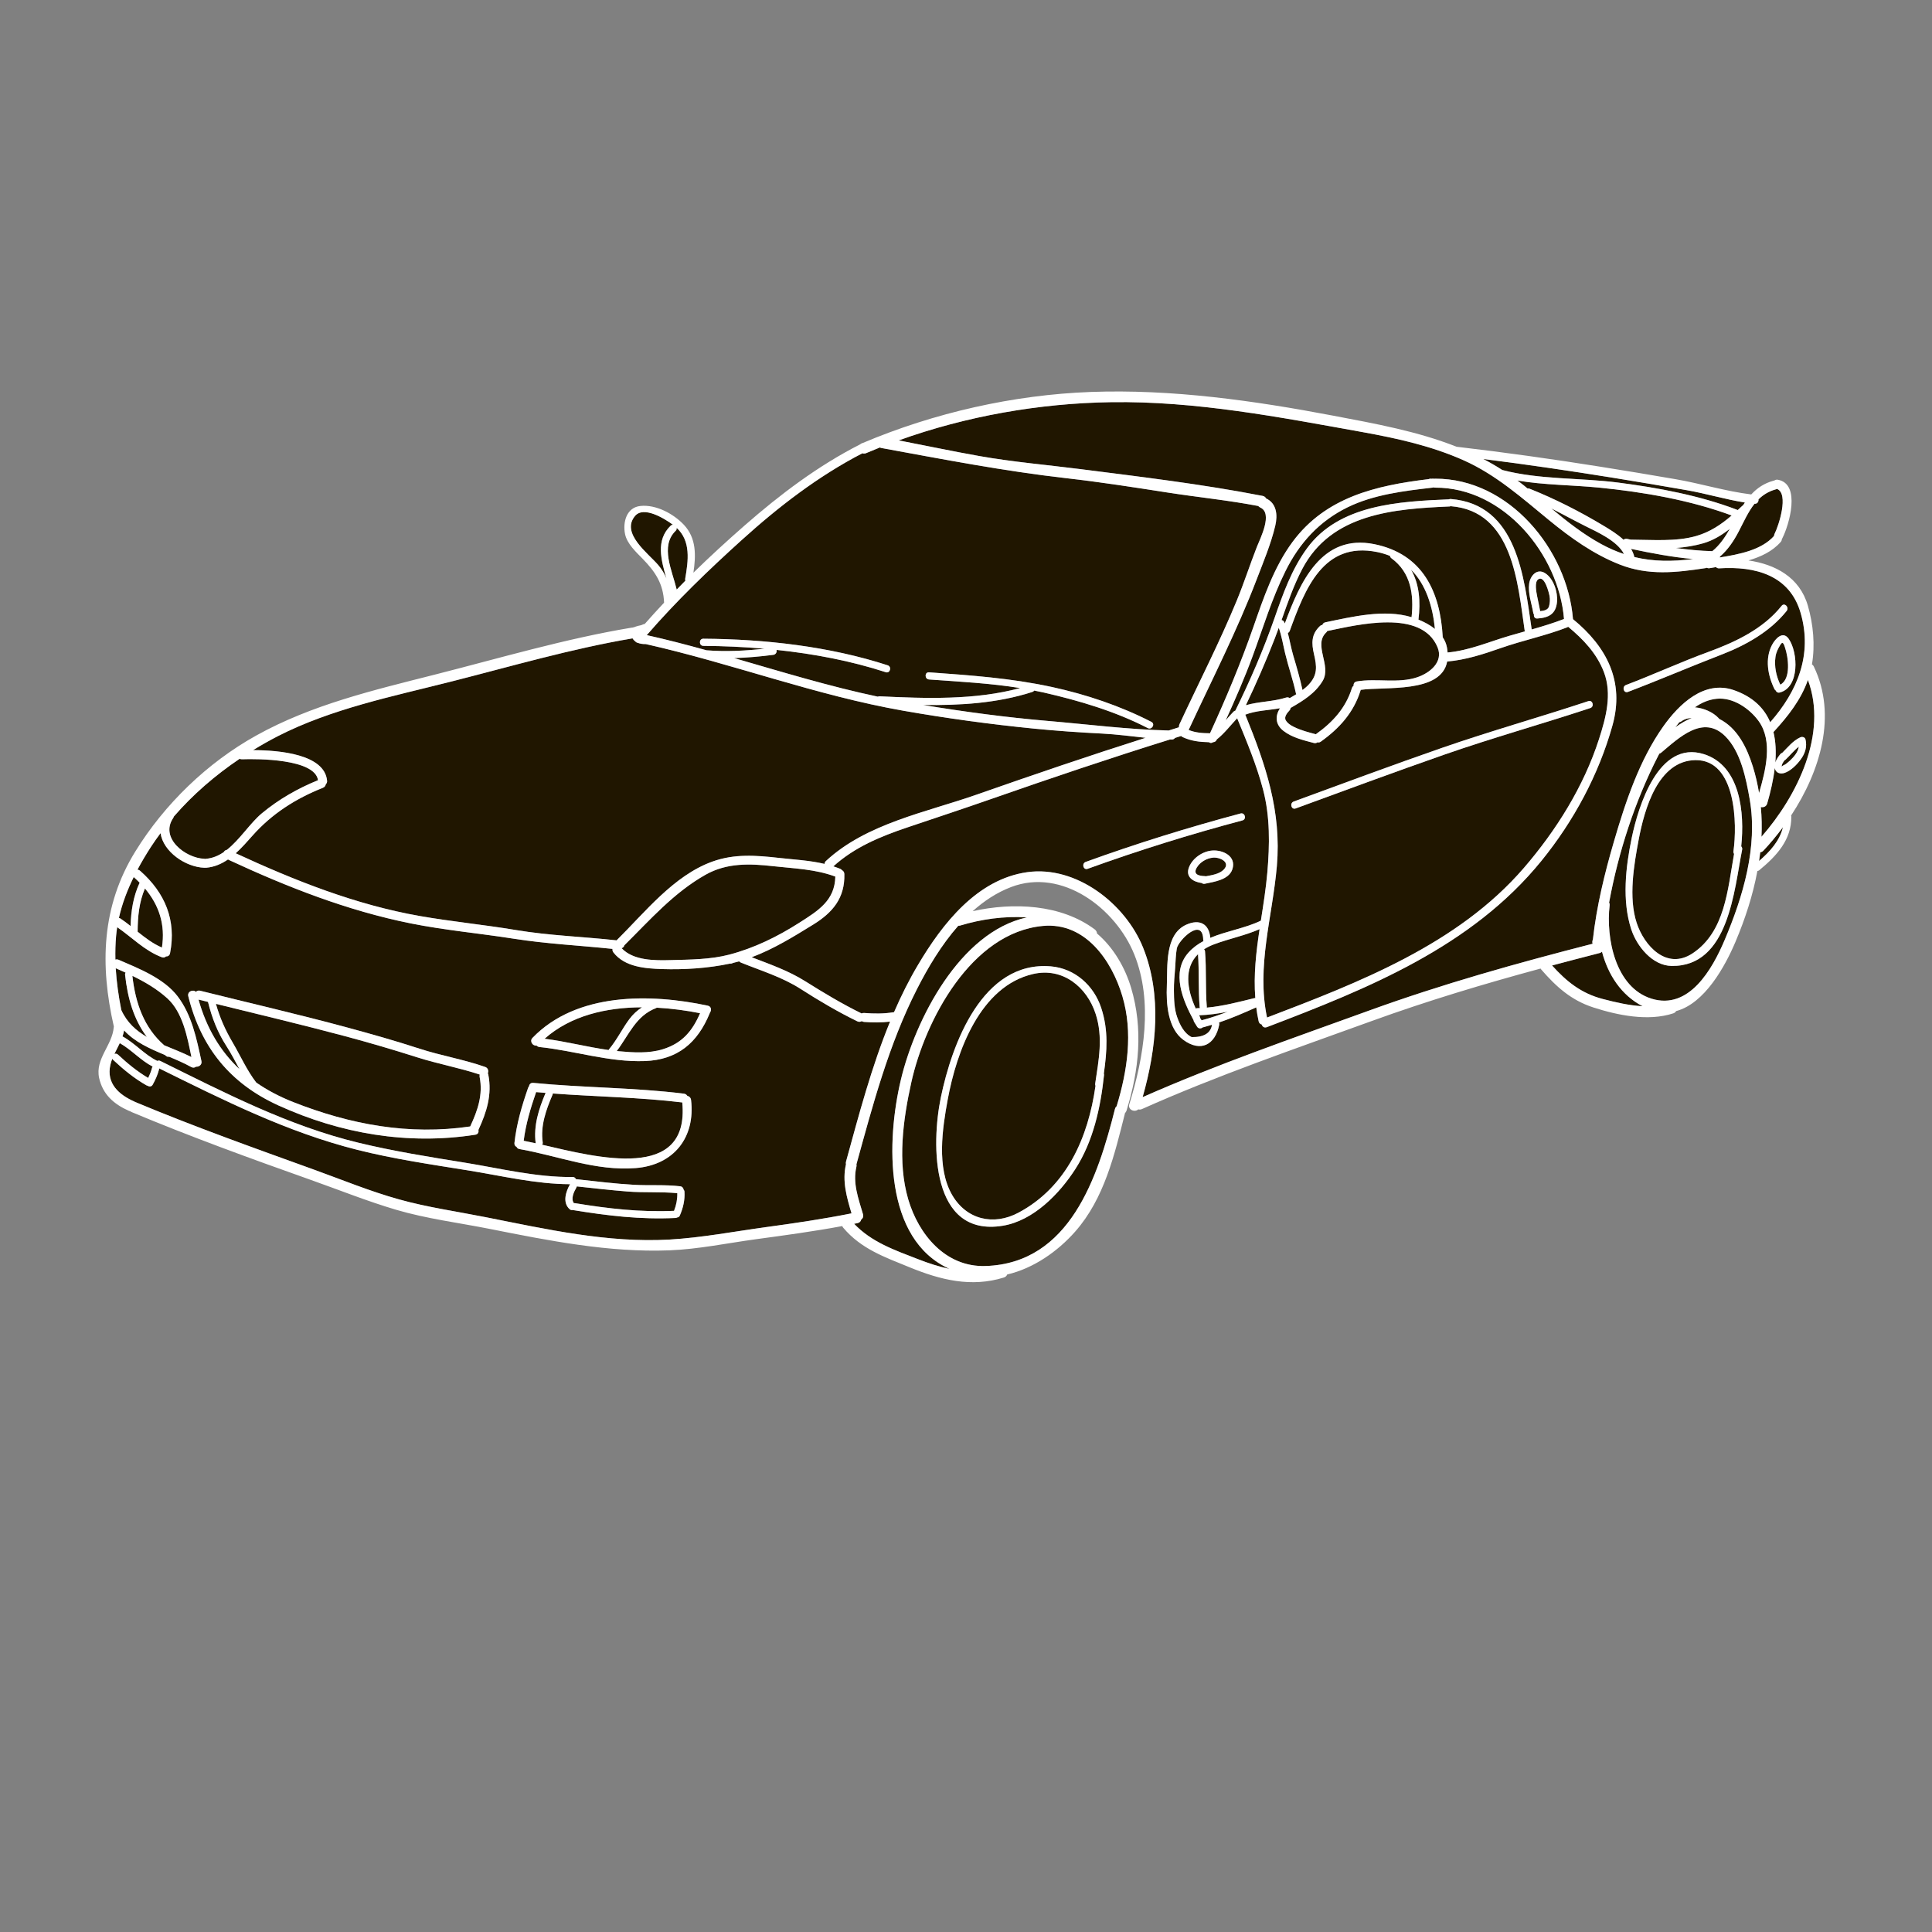 <svg xmlns="http://www.w3.org/2000/svg" xmlns:xlink="http://www.w3.org/1999/xlink" width="500" zoomAndPan="magnify" viewBox="0 0 375 375" height="500" preserveAspectRatio="xMidYMid meet" version="1.0"><rect x="0" y="0" width="375" height="375" fill="#808080" stroke="none"/><defs><clipPath id="1bbcbfde14"><path d="M 19 75.457 L 355 75.457 L 355 249 L 19 249 Z M 19 75.457 " clip-rule="nonzero"/></clipPath></defs><path fill="#201600" d="M 107.301 212.246 C 107.293 212.332 107.281 212.422 107.238 212.512 C 106 215.387 104.871 218.547 105.34 221.723 C 105.367 221.906 105.316 222.066 105.238 222.195 C 115.953 224.68 133.895 229.41 132.43 213.984 C 124.125 212.98 115.672 212.871 107.301 212.246 " fill-opacity="1" fill-rule="nonzero"/><path fill="#201600" d="M 105.902 212.129 C 105.289 212.078 104.672 212.035 104.059 211.977 C 102.992 215.066 102.055 218.172 101.648 221.422 C 102.355 221.555 103.141 221.723 103.977 221.91 C 103.527 218.5 104.578 215.246 105.902 212.129 " fill-opacity="1" fill-rule="nonzero"/><path fill="#201600" d="M 40.371 194.469 C 39.758 194.316 39.145 194.168 38.531 194.016 C 40.086 199.559 42.734 204.008 46.48 207.516 C 45.664 206.031 44.898 204.516 43.969 203.078 C 42.203 200.332 41.16 197.617 40.371 194.469 " fill-opacity="1" fill-rule="nonzero"/><path fill="#201600" d="M 93.125 208.574 C 89.137 207.246 84.973 206.504 80.965 205.223 C 76.309 203.738 71.621 202.367 66.898 201.102 C 58.605 198.891 50.25 196.902 41.91 194.848 C 42.668 197.551 43.719 199.902 45.172 202.375 C 46.695 204.969 47.906 207.742 49.746 210.133 C 51.871 211.602 54.254 212.863 56.91 213.91 C 68.035 218.293 79.398 220.387 91.258 218.645 C 91.262 218.645 91.262 218.645 91.266 218.645 C 91.27 218.637 91.27 218.633 91.273 218.625 C 92.723 215.527 93.773 212.48 93.098 209.031 C 93.066 208.859 93.082 208.711 93.125 208.574 " fill-opacity="1" fill-rule="nonzero"/><path fill="#201600" d="M 22.914 204.711 C 24.727 206.402 26.625 207.969 28.758 209.227 C 29.078 208.582 29.34 207.918 29.523 207.219 C 29.547 207.141 29.586 207.078 29.625 207.02 C 27.281 205.812 25.535 203.766 23.25 202.473 C 22.914 203.176 22.543 203.863 22.207 204.57 C 22.43 204.484 22.688 204.5 22.914 204.711 " fill-opacity="1" fill-rule="nonzero"/><path fill="#201600" d="M 31.875 202.891 C 33.637 203.633 35.453 204.316 37.156 205.172 C 36.352 201.227 35.457 196.484 32.477 193.777 C 30.461 191.953 28.125 190.59 25.695 189.41 C 26.285 194.656 27.906 199.418 31.875 202.891 " fill-opacity="1" fill-rule="nonzero"/><path fill="#201600" d="M 186 179.688 C 182.723 183.406 180.098 187.824 177.969 192.012 C 172.523 202.711 169.41 214.461 166.234 225.988 C 166.266 226.137 166.27 226.297 166.227 226.477 C 165.473 229.637 166.625 232.66 167.504 235.668 C 167.641 236.141 167.457 236.512 167.152 236.734 C 167.082 237.051 166.855 237.324 166.426 237.414 C 166.211 237.457 166 237.496 165.785 237.539 C 169.16 241.09 173.617 242.637 178.16 244.395 C 180.219 245.199 182.258 245.867 184.305 246.293 C 171.523 240.566 172.012 221.496 174.867 209.543 C 177.637 197.961 186.262 180.914 199.324 178.066 C 194.91 177.77 190.371 178.434 186.379 179.645 C 186.246 179.688 186.117 179.695 186 179.688 " fill-opacity="1" fill-rule="nonzero"/><path fill="#201600" d="M 124.613 195.516 C 117.695 195.543 110.789 197.109 105.711 201.617 C 109.887 202.148 113.973 203.23 118.133 203.809 C 118.16 203.762 118.172 203.711 118.211 203.668 C 119.742 201.848 120.754 199.695 122.168 197.797 C 122.863 196.863 123.688 196.121 124.613 195.516 " fill-opacity="1" fill-rule="nonzero"/><path fill="#201600" d="M 345.574 125.141 C 345.129 125.859 344.742 126.629 344.621 127.477 C 344.355 129.34 344.75 131.207 345.555 132.891 C 347.691 131.793 347.113 127.559 346.469 125.688 C 346.277 125.145 346.074 124.32 345.574 125.141 " fill-opacity="1" fill-rule="nonzero"/><path fill="#201600" d="M 22.461 187.934 C 22.625 190.652 23.012 193.352 23.543 196.043 C 24.656 198.496 26.438 200.066 28.508 201.27 C 25.949 197.859 24.766 193.734 24.277 189.195 C 24.258 189.023 24.309 188.895 24.383 188.789 C 23.742 188.496 23.102 188.211 22.461 187.934 " fill-opacity="1" fill-rule="nonzero"/><path fill="#201600" d="M 197.688 235.379 C 207.059 230.379 211.211 220.785 212.637 210.758 C 212.586 210.641 212.551 210.508 212.574 210.352 C 213.254 205.762 214.156 201.32 212.648 196.75 C 210.949 191.582 206.297 187.738 200.551 189.047 C 190.211 191.402 185.656 204.172 183.957 213.387 C 182.914 219.023 181.75 226.691 184.816 231.957 C 187.59 236.719 192.816 237.977 197.688 235.379 " fill-opacity="1" fill-rule="nonzero"/><path fill="#201600" d="M 111.582 233.531 C 118.113 234.602 124.246 235.309 130.828 235.023 C 131.27 233.934 131.492 232.77 131.465 231.594 C 128.266 231.289 124.992 231.531 121.777 231.27 C 118.496 231.008 115.223 230.641 111.953 230.281 C 111.938 230.352 111.922 230.422 111.883 230.492 C 111.41 231.301 110.738 232.688 111.402 233.539 C 111.461 233.535 111.516 233.52 111.582 233.531 " fill-opacity="1" fill-rule="nonzero"/><path fill="#201600" d="M 127.355 195.664 C 123.414 197.156 122.07 200.895 119.715 204 C 119.855 204.012 119.996 204.035 120.137 204.047 C 122.922 204.305 125.938 204.5 128.645 203.66 C 132.426 202.492 134.387 200.117 135.883 196.664 C 133.215 196.137 130.367 195.746 127.477 195.59 C 127.434 195.613 127.406 195.648 127.355 195.664 " fill-opacity="1" fill-rule="nonzero"/><path fill="#201600" d="M 137.785 196.566 C 137.777 196.605 137.77 196.641 137.754 196.676 C 135.398 202.406 131.535 205.719 125.145 205.953 C 118.188 206.203 111.582 203.941 104.727 203.23 C 104.473 203.203 104.281 203.09 104.141 202.938 C 103.434 203.07 102.715 202.121 103.355 201.453 C 111.895 192.609 126.207 192.812 137.379 195.199 C 138.094 195.352 138.145 196.117 137.785 196.566 Z M 123.398 226.723 C 115.656 227.348 108.348 224.352 100.84 223.035 C 100.535 222.98 100.355 222.816 100.27 222.609 C 100.004 222.492 99.812 222.242 99.852 221.848 C 100.258 218.164 101.281 214.668 102.496 211.176 C 102.543 211.047 102.605 210.941 102.684 210.855 C 102.73 210.469 103.004 210.141 103.508 210.188 C 113.219 211.137 123.082 211.086 132.738 212.277 C 133.051 212.316 133.27 212.484 133.406 212.699 C 133.758 212.781 134.078 213.051 134.133 213.496 C 134.992 220.742 130.836 226.121 123.398 226.723 Z M 92.254 220.25 C 79.184 222.293 66.086 220.051 54.035 214.562 C 44.684 210.305 39.016 203.324 36.547 193.371 C 36.316 192.441 37.496 191.973 38.02 192.523 C 38.207 192.324 38.492 192.215 38.836 192.297 C 48.348 194.668 57.902 196.867 67.363 199.426 C 72.074 200.703 76.781 202.031 81.426 203.547 C 85.625 204.914 90.004 205.629 94.168 207.09 C 94.746 207.289 94.867 207.887 94.688 208.32 C 94.727 208.395 94.758 208.473 94.777 208.566 C 95.535 212.445 94.477 215.832 92.859 219.32 C 92.957 219.73 92.793 220.168 92.254 220.25 Z M 164.203 225.977 C 164.164 225.824 164.16 225.648 164.215 225.457 C 166.711 216.391 169.156 207.074 172.762 198.297 C 171.082 198.488 169.41 198.492 167.715 198.355 C 167.535 198.344 167.391 198.285 167.27 198.199 C 167.031 198.348 166.727 198.395 166.406 198.238 C 162.625 196.391 158.984 194.25 155.445 191.977 C 151.824 189.648 147.777 188.438 143.82 186.84 C 143.672 186.785 143.559 186.695 143.469 186.598 C 143.07 186.707 142.672 186.812 142.27 186.906 C 142.141 186.992 141.984 187.047 141.789 187.047 C 141.75 187.047 141.715 187.039 141.68 187.039 C 137.445 187.938 132.844 188.234 128.527 188.098 C 125.219 187.992 121.273 187.699 119.074 184.879 C 118.898 184.656 118.852 184.41 118.887 184.18 C 112.473 183.508 106.105 183.207 99.719 182.203 C 93.059 181.156 86.305 180.555 79.691 179.227 C 67.395 176.75 55.773 172.184 44.43 166.918 C 44.363 166.887 44.309 166.855 44.258 166.816 C 43.004 167.68 41.613 168.293 39.996 168.43 C 39.918 168.438 39.848 168.434 39.777 168.422 C 39.738 168.426 39.695 168.434 39.648 168.43 C 35.984 168.297 31.684 165.316 31.16 161.715 C 30.504 162.598 29.871 163.492 29.273 164.414 C 28.359 165.828 27.484 167.297 26.68 168.809 C 26.859 168.816 27.047 168.883 27.211 169.035 C 32.043 173.301 34.258 178.613 33.008 185.016 C 32.918 185.477 32.57 185.66 32.215 185.641 C 32.031 185.836 31.754 185.93 31.414 185.801 C 28.047 184.523 25.652 181.965 22.746 179.965 C 22.66 180.512 22.586 181.062 22.539 181.617 C 22.398 183.176 22.363 184.723 22.398 186.262 C 22.59 186.199 22.809 186.199 23.035 186.297 C 26.922 187.977 31.832 189.898 34.484 193.395 C 37.242 197.031 38.148 201.586 39.098 205.957 C 39.25 206.66 38.609 207.102 38.07 207.035 C 37.824 207.234 37.48 207.312 37.121 207.113 C 35.73 206.34 34.266 205.715 32.801 205.102 C 32.645 205.148 32.461 205.125 32.281 204.992 C 32.176 204.914 32.082 204.832 31.98 204.758 C 29.051 203.531 26.195 202.277 24.086 200.004 C 24.016 200.41 23.906 200.797 23.781 201.168 C 26.219 202.488 28.023 204.707 30.527 205.922 C 30.703 205.844 30.91 205.828 31.125 205.934 C 43.633 212.113 56.012 218.539 69.664 221.824 C 76.375 223.441 83.188 224.539 89.996 225.633 C 97.023 226.766 104.016 228.531 111.164 228.461 C 111.488 228.457 111.691 228.641 111.781 228.871 C 115.531 229.285 119.277 229.754 123.047 229.969 C 126.031 230.141 129.078 229.906 132.043 230.258 C 132.426 230.305 132.633 230.594 132.684 230.895 C 132.773 231 132.844 231.129 132.855 231.301 C 132.957 232.91 132.59 234.477 131.949 235.945 C 131.84 236.195 131.652 236.293 131.453 236.301 C 131.359 236.355 131.25 236.402 131.117 236.406 C 124.281 236.734 117.961 235.977 111.211 234.875 C 111.191 234.871 111.184 234.859 111.164 234.855 C 110.965 234.902 110.75 234.871 110.555 234.695 C 109.133 233.41 109.828 231.285 110.645 229.852 C 103.961 229.832 97.477 228.242 90.91 227.184 C 83.68 226.02 76.402 224.961 69.293 223.168 C 55.691 219.738 43.387 213.543 30.879 207.363 C 30.883 207.434 30.887 207.508 30.867 207.59 C 30.594 208.625 30.156 209.609 29.637 210.543 C 29.406 210.953 28.969 210.949 28.664 210.746 C 28.594 210.73 28.523 210.715 28.449 210.676 C 26.051 209.32 23.938 207.57 21.93 205.695 C 21.867 205.637 21.832 205.574 21.801 205.508 C 21.793 205.512 21.789 205.52 21.785 205.523 C 21.641 205.895 21.52 206.277 21.426 206.684 C 20.598 210.297 23.09 212.492 26.082 213.812 C 26.125 213.832 26.16 213.855 26.199 213.879 C 37.672 218.676 49.262 222.809 60.949 227.027 C 66.414 229.004 71.824 231.234 77.434 232.797 C 82.98 234.344 88.703 235.148 94.352 236.27 C 106.016 238.586 117.988 241.289 129.957 240.598 C 136.27 240.23 142.555 239.02 148.816 238.164 C 154.328 237.414 159.824 236.605 165.281 235.512 C 164.352 232.363 163.434 229.281 164.203 225.977 " fill-opacity="1" fill-rule="nonzero"/><path fill="#201600" d="M 203.965 187.57 C 208.625 187.961 212.309 191.273 213.746 195.637 C 215.184 200 214.859 204.074 214.254 208.383 C 214.289 208.469 214.301 208.57 214.289 208.68 C 213.621 214.973 212.203 221.504 208.734 226.898 C 205.645 231.715 200.578 236.941 194.648 237.914 C 180.645 240.211 180.73 222.133 182.613 213.02 C 184.762 202.629 190.699 186.449 203.965 187.57 Z M 176.883 210.098 C 175.281 217.316 174.164 225.535 176.281 232.773 C 178.285 239.602 183.512 245.984 191.285 245.734 C 207.691 245.211 213.09 228.418 216.414 215.25 C 216.477 215.012 216.59 214.84 216.738 214.719 C 218.832 207.824 219.949 200.426 217.852 193.367 C 215.793 186.438 210.664 178.961 202.438 179.723 C 188.527 181.004 179.566 198.016 176.883 210.098 " fill-opacity="1" fill-rule="nonzero"/><path fill="#201600" d="M 328.652 108.512 C 324.594 108.141 320.582 107.391 316.582 106.535 C 316.871 107.027 317.098 107.551 317.23 108.121 C 320.906 109.016 324.59 109.008 328.652 108.512 " fill-opacity="1" fill-rule="nonzero"/><path fill="#201600" d="M 335.758 102.645 C 334.203 103.859 332.523 104.895 330.625 105.445 C 328.898 105.945 327.113 106.219 325.305 106.363 C 327.637 106.688 329.984 106.922 332.355 106.984 C 333.801 105.809 334.832 104.27 335.758 102.645 " fill-opacity="1" fill-rule="nonzero"/><path fill="#201600" d="M 314.074 93.668 C 321.828 94.668 329.984 96.184 337.301 99 C 337.582 98.738 337.863 98.48 338.141 98.215 C 338.199 98.16 338.258 98.117 338.32 98.082 C 338.438 97.898 338.559 97.719 338.684 97.539 C 334.879 96.938 331.191 95.805 327.395 95.145 C 322.523 94.297 317.652 93.465 312.777 92.684 C 304.504 91.355 296.223 90.141 287.914 89.094 C 289.16 89.742 290.391 90.457 291.598 91.23 C 298.844 93.129 306.688 92.715 314.074 93.668 " fill-opacity="1" fill-rule="nonzero"/><path fill="#201600" d="M 28.133 172.449 C 26.992 175.129 26.73 177.926 26.715 180.844 C 28.188 182.027 29.684 183.172 31.43 183.922 C 32.129 179.453 30.859 175.684 28.133 172.449 " fill-opacity="1" fill-rule="nonzero"/><path fill="#201600" d="M 333.848 108.027 C 333.836 108.086 333.824 108.148 333.805 108.203 C 337.586 107.59 341.879 106.785 344.344 104.023 C 344.344 103.887 344.375 103.75 344.445 103.609 C 345.238 102.066 347.273 95.832 344.918 94.898 C 344.863 94.926 344.797 94.953 344.734 94.969 C 343.305 95.355 342.215 96.047 341.324 96.926 C 341.359 97.375 341.105 97.816 340.551 97.785 C 339.305 99.348 338.457 101.297 337.469 103.188 C 336.488 105.062 335.359 106.723 333.848 108.027 " fill-opacity="1" fill-rule="nonzero"/><path fill="#201600" d="M 307.676 102.094 C 305.461 100.984 303.312 99.797 301.113 98.688 C 304.188 101.25 307.34 103.727 310.832 105.625 C 312.32 106.434 313.773 107.059 315.215 107.539 C 313.934 104.973 309.898 103.211 307.676 102.094 " fill-opacity="1" fill-rule="nonzero"/><path fill="#201600" d="M 315.848 104.602 C 316.074 104.652 316.301 104.699 316.527 104.746 C 320.609 104.762 325.305 105.176 329.242 104.035 C 331.945 103.25 334.086 101.801 336.117 100.055 C 327.996 97.047 318.922 95.488 310.363 94.645 C 305.141 94.133 299.746 94.152 294.535 93.273 C 294.949 93.586 295.363 93.887 295.77 94.219 C 296.004 94.41 296.238 94.609 296.477 94.801 C 296.598 94.785 296.73 94.801 296.883 94.855 C 301.805 96.816 306.68 99.301 311.227 102.031 C 312.504 102.797 313.949 103.676 315.117 104.766 C 315.301 104.617 315.551 104.539 315.848 104.602 " fill-opacity="1" fill-rule="nonzero"/><path fill="#201600" d="M 131.348 114.434 C 131.906 113.859 132.465 113.277 133.035 112.707 C 132.996 112.594 132.973 112.473 132.996 112.332 C 133.605 108.828 134.129 105.008 131.328 102.445 C 131.371 102.641 131.332 102.852 131.145 103.031 C 128.078 106.004 130.465 110.73 131.348 114.434 " fill-opacity="1" fill-rule="nonzero"/><path fill="#201600" d="M 136.969 169.773 C 130.805 173.238 126.156 178.559 121.191 183.48 C 121.121 183.738 120.941 183.957 120.652 184.043 C 122.965 186.488 127.117 186.441 130.254 186.355 C 133.957 186.258 137.926 186.234 141.516 185.301 C 146.398 184.023 150.906 181.809 155.148 179.102 C 158.82 176.758 162.039 174.793 162.137 170.145 C 158.238 168.688 154.172 168.586 150.059 168.125 C 145.523 167.617 141.102 167.453 136.969 169.773 " fill-opacity="1" fill-rule="nonzero"/><path fill="#201600" d="M 39.648 166.688 C 39.723 166.691 39.785 166.699 39.848 166.715 C 39.895 166.707 39.945 166.695 39.996 166.688 C 41.277 166.582 42.402 166.094 43.434 165.391 C 43.543 165.176 43.738 165.008 44.02 164.965 C 46.562 162.973 48.547 159.75 50.84 157.852 C 54.156 155.105 57.758 153.059 61.727 151.438 C 61.141 147.281 49.957 147.262 46.957 147.375 C 46.785 147.383 46.641 147.344 46.52 147.277 C 41.812 150.449 37.445 154.207 33.742 158.492 C 33.715 158.586 33.68 158.68 33.617 158.777 C 30.973 162.664 35.988 166.555 39.648 166.688 " fill-opacity="1" fill-rule="nonzero"/><path fill="#201600" d="M 25.344 179.742 C 25.434 176.816 25.848 174.043 27.105 171.332 C 26.75 170.969 26.379 170.609 25.984 170.266 C 25.973 170.254 25.965 170.242 25.957 170.23 C 24.711 172.77 23.691 175.422 23.082 178.164 C 23.18 178.184 23.281 178.223 23.383 178.293 C 24.059 178.742 24.707 179.234 25.344 179.742 " fill-opacity="1" fill-rule="nonzero"/><path fill="#201600" d="M 63.484 151.551 C 63.512 151.848 63.41 152.066 63.242 152.203 C 63.195 152.496 63.02 152.777 62.672 152.914 C 57.383 155.012 52.766 157.953 48.98 162.23 C 47.961 163.379 46.91 164.578 45.754 165.621 C 57.184 170.906 69.031 175.617 81.492 177.801 C 87.695 178.887 93.969 179.488 100.184 180.527 C 106.672 181.609 113.156 181.801 119.68 182.523 C 125.176 177.09 130.766 169.945 138.25 167.242 C 142.57 165.684 146.746 166.02 151.23 166.523 C 154.262 166.859 157.168 167 160.047 167.684 C 160.051 167.488 160.125 167.293 160.312 167.121 C 168.172 159.824 179.766 157.676 189.605 154.223 C 200.465 150.414 211.383 146.691 222.363 143.207 C 219.559 142.918 216.762 142.527 213.941 142.387 C 209.539 142.168 205.137 141.863 200.75 141.43 C 192.27 140.59 183.816 139.438 175.426 137.969 C 158.352 134.98 142.211 128.812 125.348 125.016 C 124.824 125.027 124.281 124.969 123.812 124.777 C 123.617 124.75 123.441 124.645 123.301 124.488 C 123.09 124.336 122.914 124.148 122.773 123.906 C 110.879 125.918 99.199 129.34 87.52 132.305 C 76.211 135.176 64.371 137.547 53.91 142.898 C 52.289 143.73 50.695 144.637 49.125 145.598 C 54.27 145.617 63.02 146.406 63.484 151.551 " fill-opacity="1" fill-rule="nonzero"/><path fill="#201600" d="M 137.152 126.223 C 140.887 126.516 144.664 126.324 148.391 125.914 C 144.406 125.566 140.422 125.391 136.523 125.363 C 135.629 125.355 135.629 123.965 136.523 123.973 C 148.43 124.051 160.965 125.449 172.293 129.133 C 173.145 129.406 172.777 130.75 171.922 130.473 C 165.18 128.277 157.969 126.906 150.73 126.145 C 150.824 126.527 150.613 127.039 150.098 127.105 C 147.582 127.426 145.039 127.66 142.488 127.734 C 151.742 130.406 160.945 133.223 170.387 135.223 C 170.48 135.176 170.582 135.145 170.719 135.152 C 179.727 135.586 189.242 135.918 198.016 133.551 C 192.16 132.609 186.301 132.32 180.328 131.887 C 179.441 131.824 179.434 130.434 180.328 130.496 C 188.449 131.086 196.188 131.617 204.164 133.344 C 210.797 134.781 217.438 137.008 223.484 140.117 C 224.285 140.531 223.578 141.73 222.781 141.32 C 216.438 138.055 209.555 136.023 202.637 134.43 C 202.004 134.285 201.371 134.164 200.742 134.039 C 200.66 134.148 200.555 134.246 200.395 134.301 C 193.598 136.5 186.344 136.938 179.145 136.836 C 187.191 138.156 195.277 139.242 203.398 139.934 C 211.148 140.594 219.078 141.609 226.852 141.789 C 227.512 141.586 228.172 141.371 228.836 141.164 C 228.812 140.984 228.84 140.785 228.93 140.586 C 232.645 132.582 236.699 124.719 240.062 116.555 C 241.473 113.129 242.602 109.613 243.953 106.168 C 244.637 104.445 247.113 99.609 244.617 98.512 C 244.445 98.434 244.324 98.332 244.23 98.215 C 238.387 97.094 232.43 96.508 226.547 95.59 C 220.035 94.574 213.512 93.559 206.965 92.816 C 194.852 91.441 183.074 89.152 171.09 86.961 C 170.973 86.938 170.879 86.898 170.789 86.852 C 169.941 87.191 169.094 87.539 168.254 87.895 C 168.109 87.98 167.93 88.039 167.715 88.039 C 167.59 88.039 167.48 88.02 167.379 87.984 C 158.797 92.43 151.148 98.328 143.992 104.797 C 137.492 110.672 131.266 116.664 125.539 123.277 C 125.543 123.277 125.547 123.277 125.547 123.281 C 129.449 124.148 133.312 125.16 137.152 126.223 " fill-opacity="1" fill-rule="nonzero"/><path fill="#201600" d="M 130.16 102.051 C 130.305 101.91 130.465 101.859 130.621 101.859 C 128.902 100.59 124.918 98.172 123.262 100.148 C 120.43 103.512 125.836 107.402 127.789 109.703 C 128.465 110.5 128.969 111.363 129.348 112.27 C 128.328 108.684 127.246 104.871 130.16 102.051 " fill-opacity="1" fill-rule="nonzero"/><path fill="#201600" d="M 233.547 182.469 C 233.477 177.82 228.699 182.504 228.418 184.102 C 228.188 185.402 228.199 186.617 228.094 187.918 C 227.973 189.359 227.84 190.809 227.855 192.254 C 227.875 193.992 227.91 195.828 228.508 197.484 C 229.023 198.918 229.832 200.59 231.305 201.301 C 233.684 201.336 234.992 200.531 235.254 198.906 C 234.711 199.07 234.168 199.234 233.613 199.379 C 233.566 199.391 233.527 199.383 233.484 199.387 C 233.195 199.668 232.652 199.73 232.363 199.289 C 232.164 198.984 231.984 198.664 231.785 198.363 C 231.707 198.242 231.676 198.129 231.672 198.02 C 231.672 198.016 231.668 198.016 231.668 198.012 C 229.602 194.223 227.254 188.723 230.684 184.891 C 231.52 183.953 232.508 183.242 233.59 182.664 C 233.57 182.602 233.547 182.539 233.547 182.469 " fill-opacity="1" fill-rule="nonzero"/><path fill="#201600" d="M 235.676 183.281 C 234.926 183.562 234.27 183.891 233.707 184.254 C 233.801 184.359 233.883 184.492 233.895 184.672 C 234.191 188.262 233.945 191.867 234.242 195.457 C 234.246 195.504 234.234 195.539 234.227 195.582 C 237.359 195.293 240.387 194.496 243.453 193.742 C 243.527 193.723 243.59 193.73 243.656 193.734 C 243.301 189.207 243.816 184.789 244.484 180.352 C 241.613 181.602 238.633 182.18 235.676 183.281 " fill-opacity="1" fill-rule="nonzero"/><path fill="#201600" d="M 232.09 195.754 C 232.176 195.719 232.273 195.691 232.387 195.691 C 232.562 195.688 232.734 195.676 232.91 195.664 C 232.883 195.602 232.855 195.539 232.852 195.457 C 232.566 192.043 232.77 188.617 232.535 185.199 C 229.809 187.883 230.344 191.934 232.09 195.754 " fill-opacity="1" fill-rule="nonzero"/><path fill="#201600" d="M 232.742 197.066 C 232.785 197.148 232.824 197.23 232.871 197.312 C 232.93 197.418 232.949 197.523 232.957 197.621 C 232.969 197.633 232.977 197.645 232.988 197.66 C 233.066 197.785 233.148 197.914 233.227 198.043 C 233.234 198.043 233.238 198.039 233.246 198.035 C 234.965 197.586 236.637 197.012 238.285 196.379 C 236.461 196.742 234.621 197.004 232.742 197.066 " fill-opacity="1" fill-rule="nonzero"/><path fill="#201600" d="M 296.809 113.297 C 297 111.832 298.285 110.195 299.934 111.27 C 301.562 112.332 302.387 114.926 302.219 116.809 C 302.004 119.18 300.621 119.902 298.391 120.055 C 297.883 120.09 297.676 119.66 297.742 119.27 C 297.676 119.191 297.625 119.098 297.605 118.965 C 297.289 117.129 296.555 115.184 296.809 113.297 Z M 278.555 94.652 C 278.441 94.656 278.34 94.633 278.25 94.602 C 278.184 94.625 278.113 94.645 278.031 94.652 C 272.508 95.289 266.609 95.992 261.547 98.477 C 256.078 101.156 252.215 105.398 249.516 110.836 C 246.859 116.18 245.168 121.863 243.105 127.445 C 241.559 131.633 239.758 135.746 237.91 139.816 C 238.406 139.242 238.902 138.664 239.434 138.125 C 239.539 138.016 239.656 137.969 239.773 137.945 C 242.645 132.113 245.227 126.141 247.371 120.008 C 249.023 115.27 250.691 110.535 253.672 106.449 C 259.914 97.891 271.602 97.34 281.238 96.918 C 281.332 96.875 281.438 96.848 281.57 96.855 C 294.516 97.871 295.797 112.031 297.301 122.18 C 299.414 121.574 301.516 120.938 303.574 120.145 C 302.547 107.621 291.867 94.594 278.555 94.652 " fill-opacity="1" fill-rule="nonzero"/><path fill="#201600" d="M 325.195 141.156 C 326.203 140.434 327.273 139.793 328.367 139.371 C 327.641 139.383 326.953 139.566 326.41 139.98 C 326.254 140.102 326.102 140.16 325.953 140.18 C 325.695 140.496 325.441 140.82 325.195 141.156 " fill-opacity="1" fill-rule="nonzero"/><path fill="#201600" d="M 247.387 124.047 C 245.695 128.395 243.836 132.676 241.82 136.883 C 244.367 136.145 247.059 136.211 249.613 135.402 C 249.906 135.309 250.148 135.367 250.328 135.508 C 250.754 135.266 251.184 135.012 251.605 134.754 C 251.59 134.711 251.562 134.68 251.547 134.625 C 250.988 131.996 250.086 129.477 249.457 126.867 C 249.051 125.184 248.781 123.48 248.211 121.844 C 247.945 122.586 247.672 123.316 247.387 124.047 " fill-opacity="1" fill-rule="nonzero"/><path fill="#201600" d="M 298.945 118.598 C 298.945 118.605 298.941 118.613 298.941 118.625 C 299.652 118.562 300.473 118.402 300.668 117.68 C 300.848 117.031 300.887 116.355 300.766 115.691 C 300.648 115.055 299.809 111.609 298.578 112.438 C 297.781 112.977 298.219 114.961 298.355 115.715 C 298.527 116.68 298.777 117.629 298.945 118.598 " fill-opacity="1" fill-rule="nonzero"/><path fill="#201600" d="M 329.102 147.539 C 321.789 147.617 319.164 157.141 318.066 162.973 C 317.141 167.898 316.059 174.207 317.676 179.129 C 319.148 183.617 323.512 188.367 328.531 185.043 C 334.844 180.859 335.34 172.633 336.582 165.742 C 336.488 165.602 336.434 165.434 336.461 165.227 C 337.211 160 337.004 147.461 329.102 147.539 " fill-opacity="1" fill-rule="nonzero"/><path fill="#201600" d="M 346.586 148.328 C 346.867 148.113 347.152 147.895 347.414 147.648 C 348.211 146.902 348.988 145.992 349.148 144.93 C 348.195 145.656 347.434 146.648 346.559 147.461 C 346.504 147.512 346.441 147.539 346.379 147.57 C 346.098 147.938 345.715 148.512 345.863 148.879 C 345.773 148.66 346.383 148.48 346.586 148.328 " fill-opacity="1" fill-rule="nonzero"/><path fill="#201600" d="M 310.945 184.723 C 310.828 184.836 310.691 184.93 310.5 184.98 C 307.402 185.773 304.324 186.582 301.254 187.398 C 304.043 190.492 306.879 192.801 311.09 193.902 C 313.543 194.539 316.195 195.172 318.824 195.305 C 314.656 193.152 312.113 189.168 310.945 184.723 " fill-opacity="1" fill-rule="nonzero"/><path fill="#201600" d="M 350.914 131.977 C 349.559 135.852 347.02 139.059 344.246 142.074 C 344.238 142.082 344.23 142.086 344.227 142.094 C 344.672 143.941 344.754 145.941 344.59 147.992 C 344.789 147.387 345.195 146.824 345.574 146.359 C 345.684 146.23 345.805 146.16 345.926 146.133 C 347.02 145.047 348.004 143.781 349.426 143.121 C 349.82 142.941 350.336 143.066 350.449 143.535 C 350.785 144.945 350.375 146.219 349.543 147.371 C 348.812 148.387 347.594 149.621 346.379 150.023 C 345.555 150.297 344.672 150.047 344.492 149.105 C 344.484 149.082 344.488 149.059 344.484 149.035 C 344.211 151.359 343.66 153.719 343.016 155.949 C 342.832 156.57 342.27 156.762 341.777 156.648 C 341.957 158.574 341.988 160.5 341.898 162.418 C 348.871 154.441 354.812 142.387 350.914 131.977 " fill-opacity="1" fill-rule="nonzero"/><path fill="#201600" d="M 280.852 125.672 C 280.914 126.016 280.953 126.336 280.977 126.648 C 285.215 126.262 289.008 124.562 293.051 123.387 C 294.023 123.105 294.992 122.832 295.961 122.559 C 294.586 113.246 293.691 99.199 281.57 98.25 C 281.5 98.277 281.426 98.305 281.336 98.305 C 270.535 98.777 258.414 99.688 252.777 110.422 C 251.098 113.609 249.941 116.984 248.75 120.352 C 248.973 120.398 249.188 120.535 249.297 120.801 C 249.328 120.879 249.352 120.953 249.379 121.031 C 252.32 113.055 256.48 103.543 266.75 105.621 C 276.176 107.531 279.559 114.891 280.035 123.695 C 280.43 124.285 280.715 124.941 280.852 125.672 " fill-opacity="1" fill-rule="nonzero"/><path fill="#201600" d="M 341.664 165.426 C 341.602 165.992 341.52 166.559 341.434 167.121 C 343.547 165.289 345.434 163.227 346.07 160.555 C 344.867 162.184 343.59 163.707 342.281 165.109 C 342.09 165.312 341.875 165.406 341.664 165.426 " fill-opacity="1" fill-rule="nonzero"/><path fill="#201600" d="M 341.34 139.945 C 339.574 137.516 336.371 135.305 333.211 135.629 C 331.648 135.785 330.246 136.398 328.973 137.293 C 330.734 137.445 332.516 138.246 333.578 139.387 C 333.625 139.438 333.66 139.484 333.695 139.535 C 337.219 141.285 339.09 145.129 340.23 148.797 C 340.762 150.504 341.148 152.215 341.43 153.926 C 342.719 149.492 344.164 143.828 341.34 139.945 " fill-opacity="1" fill-rule="nonzero"/><path fill="#201600" d="M 338.152 164.902 C 336.582 172.711 335.594 187.629 324.473 187.488 C 320.711 187.441 317.695 183.645 316.625 180.387 C 314.793 174.801 315.543 168.262 316.723 162.602 C 317.992 156.535 321.898 143.582 330.734 146.383 C 337.84 148.641 338.652 157.793 337.969 164.277 C 338.113 164.43 338.203 164.641 338.152 164.902 Z M 334.832 142.863 C 330.551 138.656 325.879 143.203 322.445 146.086 C 322.324 146.184 322.199 146.25 322.074 146.293 C 321.984 146.465 321.891 146.641 321.801 146.809 C 317.375 155.445 314.129 165.371 312.328 175.176 C 312.41 175.324 312.453 175.512 312.426 175.738 C 311.688 182 313.5 191.668 320.574 193.848 C 327.855 196.09 332.359 188.102 334.746 182.473 C 338.309 174.059 341.223 164.387 339.621 155.176 C 338.918 151.152 337.879 145.859 334.832 142.863 " fill-opacity="1" fill-rule="nonzero"/><path fill="#201600" d="M 251.105 155.578 C 260.691 152.062 270.262 148.504 279.902 145.156 C 289.301 141.895 298.867 139.211 308.297 136.09 C 309.152 135.809 309.516 137.152 308.668 137.434 C 299.234 140.555 289.664 143.219 280.27 146.496 C 270.637 149.863 261.062 153.406 251.477 156.922 C 250.637 157.23 250.273 155.887 251.105 155.578 Z M 245.93 197.504 C 263.77 190.699 282.969 183.309 295.762 168.488 C 302.059 161.188 307.41 152.652 310.375 143.426 C 311.707 139.285 312.941 134.734 311.324 130.469 C 309.934 126.828 307.324 124.098 304.379 121.656 C 304.32 121.695 304.262 121.738 304.188 121.766 C 299.977 123.402 295.551 124.305 291.293 125.793 C 287.891 126.984 284.504 128.09 280.895 128.402 C 279.727 134.633 268.84 133.227 264.105 133.902 C 264.102 133.945 264.094 133.988 264.078 134.035 C 262.75 138.305 259.961 141.391 256.371 143.949 C 256.145 144.113 255.922 144.141 255.723 144.082 C 255.539 144.223 255.297 144.289 255.008 144.211 C 253 143.68 250.797 143.168 249.129 141.871 C 247.504 140.613 247.492 138.953 248.441 137.469 C 246.191 137.883 243.852 137.895 241.711 138.715 C 245.66 148.426 248.762 157.457 247.836 168.133 C 246.977 177.992 243.844 187.57 245.93 197.504 " fill-opacity="1" fill-rule="nonzero"/><path fill="#201600" d="M 278.52 122.074 C 278.078 117.66 276.77 113.449 273.879 110.566 C 275.504 113.375 275.754 116.766 275.32 120.266 C 276.418 120.711 277.551 121.301 278.52 122.074 " fill-opacity="1" fill-rule="nonzero"/><path fill="#201600" d="M 211.109 168.637 C 210.262 168.941 209.902 167.598 210.742 167.293 C 220.613 163.719 230.637 160.602 240.785 157.898 C 241.652 157.664 242.02 159.012 241.152 159.242 C 231.008 161.941 220.984 165.059 211.109 168.637 Z M 239.199 168.73 C 238.516 170.789 235.641 171.16 233.844 171.539 C 233.609 171.586 233.41 171.52 233.266 171.395 C 231.598 171.18 229.996 170.211 230.816 168.25 C 231.535 166.527 233.441 165.234 235.281 165.09 C 237.379 164.926 240.031 166.207 239.199 168.73 Z M 315.605 132.957 C 320.977 130.922 326.164 128.52 331.566 126.547 C 336.836 124.621 342.238 122.078 345.809 117.594 C 346.363 116.891 347.344 117.883 346.789 118.578 C 343.605 122.578 338.867 125.238 334.152 127.055 C 328.062 129.402 322.074 131.988 315.977 134.301 C 315.137 134.617 314.773 133.273 315.605 132.957 Z M 347.199 124.012 C 349.043 126.695 349.312 133.441 345.441 134.418 C 345.047 134.516 344.766 134.293 344.645 134 C 344.559 133.945 344.48 133.867 344.422 133.75 C 343.133 131.148 342.531 127.836 343.957 125.16 C 344.582 123.988 346.043 122.344 347.199 124.012 Z M 309.102 183.094 C 309.039 182.84 309.074 182.578 309.18 182.359 C 309.18 182.355 309.176 182.352 309.18 182.352 C 309.891 175.934 311.449 169.543 313.258 163.359 C 315.5 155.688 318.18 147.566 322.848 140.984 C 325.883 136.707 330.766 131.957 336.523 133.949 C 340.258 135.246 342.449 137.469 343.598 140.184 C 348.855 134.207 351.852 127.09 349.504 118.984 C 347.371 111.602 340.652 109.875 333.715 110.312 C 333.426 110.332 333.219 110.23 333.074 110.074 C 332.66 110.141 332.254 110.211 331.855 110.281 C 331.637 110.32 331.438 110.281 331.277 110.199 C 331.203 110.227 331.129 110.262 331.031 110.273 C 325.316 111.141 319.949 111.762 314.395 109.578 C 309.289 107.57 304.883 104.41 300.66 100.953 C 295.418 96.652 290.363 92.141 284.102 89.348 C 277.871 86.57 271.223 85.09 264.535 83.883 C 248.406 80.98 232.094 77.809 215.625 78.062 C 201.738 78.281 187.59 80.75 174.434 85.48 C 179.66 86.484 184.871 87.594 190.109 88.523 C 196.578 89.668 203.086 90.219 209.594 91.043 C 221.391 92.547 233.406 93.977 245.074 96.254 C 245.418 96.324 245.633 96.512 245.742 96.742 C 247.801 97.699 248.012 99.969 247.535 102.008 C 246.715 105.516 245.227 109.055 243.941 112.41 C 240.121 122.414 235.234 131.938 230.734 141.641 C 230.727 141.656 230.715 141.668 230.707 141.684 C 232.031 142.23 233.441 142.316 234.863 142.328 C 237.965 135.555 240.836 128.719 243.285 121.684 C 245.254 116.031 247.277 110.062 250.871 105.195 C 257.312 96.484 267.09 94.227 277.293 93 C 277.344 92.977 277.402 92.953 277.465 92.941 C 277.473 92.938 277.473 92.938 277.477 92.934 C 277.543 92.922 277.609 92.914 277.684 92.914 C 277.75 92.914 277.812 92.922 277.871 92.93 C 277.926 92.926 277.977 92.922 278.031 92.914 C 278.152 92.898 278.258 92.91 278.352 92.934 C 278.41 92.922 278.48 92.914 278.555 92.914 C 292.871 92.848 304.246 106.695 305.316 120.176 C 311.891 125.559 315.363 132.289 312.977 140.82 C 310.301 150.379 305.445 159.383 299.195 167.082 C 285.621 183.805 265.5 191.895 245.898 199.367 C 245.379 199.566 245.008 199.258 244.891 198.844 C 244.621 198.789 244.387 198.602 244.305 198.238 C 244.105 197.332 243.957 196.434 243.836 195.531 C 241.453 196.598 239.062 197.629 236.602 198.469 C 236.652 198.59 236.684 198.727 236.652 198.891 C 235.871 202.801 233.07 204.293 229.715 201.859 C 226.641 199.629 226.34 194.758 226.484 191.34 C 226.641 187.613 226.035 181.383 230.25 179.484 C 232.859 178.312 234.699 179.34 234.914 182.035 C 238.062 180.707 241.742 180.156 244.734 178.699 C 245.215 175.605 245.715 172.492 245.992 169.316 C 246.453 163.977 246.539 158.488 245.16 153.258 C 243.906 148.488 242.004 143.965 240.133 139.41 C 238.824 140.797 237.672 142.332 236.184 143.52 C 236.082 143.816 235.836 144.047 235.445 144.062 C 235.43 144.074 235.418 144.082 235.406 144.09 C 235.129 144.27 234.855 144.223 234.664 144.062 C 232.898 144.027 231.207 143.844 229.57 143.078 C 229.438 143.02 229.336 142.941 229.266 142.852 C 228.867 142.977 228.469 143.105 228.07 143.23 C 227.93 143.422 227.711 143.555 227.395 143.547 C 227.297 143.547 227.195 143.539 227.094 143.535 C 215.543 147.129 204.051 151.012 192.633 155 C 187.137 156.922 181.621 158.746 176.102 160.605 C 170.891 162.363 165.867 164.43 161.754 168.16 C 162.191 168.305 162.633 168.457 163.074 168.633 C 163.238 168.703 163.363 168.805 163.457 168.922 C 163.695 169.051 163.879 169.293 163.887 169.648 C 164.008 174.277 161.66 177.102 157.855 179.453 C 154.035 181.809 150.129 184.223 145.898 185.801 C 149.477 187.176 153.039 188.41 156.32 190.473 C 159.879 192.707 163.473 194.871 167.246 196.715 C 167.371 196.645 167.523 196.602 167.715 196.617 C 169.617 196.766 171.512 196.793 173.402 196.477 C 173.445 196.469 173.488 196.469 173.531 196.465 C 174.906 193.297 176.445 190.203 178.215 187.23 C 182.918 179.309 189.633 170.664 199.379 169.289 C 208.914 167.953 218.461 175.426 221.875 183.941 C 225.582 193.18 224.461 203.551 221.785 212.953 C 236.156 206.609 250.926 201.523 265.688 196.172 C 280.016 190.973 294.387 186.965 309.121 183.184 C 309.113 183.152 309.105 183.121 309.102 183.094 " fill-opacity="1" fill-rule="nonzero"/><path fill="#201600" d="M 235.488 166.465 C 234.262 166.562 232.973 167.293 232.32 168.359 C 231.496 169.707 232.641 170.031 233.895 170.055 C 233.949 170.055 233.992 170.078 234.043 170.086 C 235.227 169.871 236.656 169.648 237.484 168.828 C 238.957 167.371 236.785 166.363 235.488 166.465 " fill-opacity="1" fill-rule="nonzero"/><path fill="#201600" d="M 250.516 137.391 C 250.5 137.562 250.43 137.738 250.285 137.898 C 249.875 138.348 249.172 139.148 249.57 139.812 C 249.922 140.41 250.535 140.793 251.148 141.09 C 252.496 141.762 253.965 142.137 255.414 142.52 C 255.441 142.496 255.465 142.473 255.496 142.449 C 258.703 140.16 261.215 137.391 262.402 133.57 C 262.469 133.359 262.59 133.207 262.738 133.109 C 262.688 132.73 262.867 132.352 263.359 132.266 C 267.191 131.613 271.383 132.711 275.094 131.453 C 277.496 130.637 280.227 128.52 279.02 125.621 C 275.918 118.176 263.516 121.266 257.73 122.461 C 257.695 122.469 257.66 122.469 257.625 122.473 C 257.582 122.574 257.516 122.668 257.418 122.762 C 254.844 125.184 258.508 129.184 256.73 132.16 C 255.297 134.551 253 135.977 250.629 137.34 C 250.59 137.359 250.555 137.375 250.516 137.391 " fill-opacity="1" fill-rule="nonzero"/><path fill="#201600" d="M 270.082 108.363 C 269.91 108.234 269.82 108.07 269.789 107.895 C 269.02 107.586 268.195 107.332 267.293 107.148 C 256.852 105.035 253.301 114.312 250.34 122.449 C 250.266 122.652 250.125 122.785 249.965 122.855 C 250.348 124.328 250.602 125.832 251.035 127.297 C 251.691 129.492 252.324 131.691 252.816 133.934 C 253.242 133.613 253.648 133.281 254.004 132.898 C 255.77 131.004 255.605 129.367 255.051 127.004 C 254.547 124.859 254.508 123.109 256.188 121.531 C 256.344 121.383 256.512 121.312 256.68 121.293 C 256.75 121.055 256.941 120.852 257.27 120.785 C 262.488 119.707 268.684 118.188 273.984 119.793 C 274.453 115.453 273.875 111.133 270.082 108.363 " fill-opacity="1" fill-rule="nonzero"/><path fill="#ffffff" d="M 128.645 203.66 C 125.938 204.5 122.922 204.305 120.137 204.047 C 119.996 204.035 119.855 204.012 119.715 204 C 122.07 200.895 123.414 197.156 127.355 195.664 C 127.406 195.648 127.434 195.613 127.477 195.59 C 130.367 195.746 133.215 196.137 135.883 196.664 C 134.387 200.117 132.426 202.492 128.645 203.66 Z M 118.133 203.809 C 113.973 203.23 109.887 202.148 105.711 201.617 C 110.789 197.109 117.695 195.543 124.613 195.516 C 123.688 196.121 122.863 196.863 122.168 197.797 C 120.754 199.695 119.742 201.848 118.211 203.668 C 118.172 203.711 118.16 203.762 118.133 203.809 Z M 137.379 195.199 C 126.207 192.812 111.895 192.609 103.355 201.453 C 102.715 202.121 103.434 203.07 104.141 202.938 C 104.281 203.09 104.473 203.203 104.727 203.23 C 111.582 203.941 118.188 206.203 125.145 205.953 C 131.535 205.719 135.398 202.406 137.754 196.676 C 137.77 196.641 137.777 196.605 137.785 196.566 C 138.145 196.117 138.094 195.352 137.379 195.199 " fill-opacity="1" fill-rule="nonzero"/><path fill="#ffffff" d="M 105.238 222.195 C 105.316 222.066 105.367 221.906 105.34 221.723 C 104.871 218.547 106 215.387 107.238 212.512 C 107.281 212.422 107.293 212.332 107.301 212.246 C 115.672 212.871 124.125 212.98 132.43 213.984 C 133.895 229.41 115.953 224.68 105.238 222.195 Z M 101.648 221.422 C 102.055 218.172 102.992 215.066 104.059 211.977 C 104.672 212.035 105.289 212.078 105.902 212.129 C 104.578 215.246 103.527 218.5 103.977 221.91 C 103.141 221.723 102.355 221.555 101.648 221.422 Z M 133.406 212.699 C 133.27 212.484 133.051 212.316 132.738 212.277 C 123.082 211.086 113.219 211.137 103.508 210.188 C 103.004 210.141 102.73 210.469 102.684 210.855 C 102.605 210.941 102.543 211.047 102.496 211.176 C 101.281 214.668 100.258 218.164 99.852 221.848 C 99.812 222.242 100.004 222.492 100.27 222.609 C 100.355 222.816 100.535 222.98 100.84 223.035 C 108.348 224.352 115.656 227.348 123.398 226.723 C 130.836 226.121 134.992 220.742 134.133 213.496 C 134.078 213.051 133.758 212.781 133.406 212.699 " fill-opacity="1" fill-rule="nonzero"/><path fill="#ffffff" d="M 91.273 218.625 C 91.27 218.633 91.27 218.637 91.266 218.645 C 91.262 218.645 91.262 218.645 91.258 218.645 C 79.398 220.387 68.035 218.293 56.91 213.91 C 54.254 212.863 51.871 211.602 49.746 210.133 C 47.906 207.742 46.695 204.969 45.172 202.375 C 43.719 199.902 42.668 197.551 41.91 194.848 C 50.25 196.902 58.605 198.891 66.898 201.102 C 71.621 202.367 76.309 203.738 80.965 205.223 C 84.973 206.504 89.137 207.246 93.125 208.574 C 93.082 208.711 93.066 208.859 93.098 209.031 C 93.773 212.48 92.723 215.527 91.273 218.625 Z M 38.531 194.016 C 39.145 194.168 39.758 194.316 40.371 194.469 C 41.16 197.617 42.203 200.332 43.969 203.078 C 44.898 204.516 45.664 206.031 46.48 207.516 C 42.734 204.008 40.086 199.559 38.531 194.016 Z M 94.777 208.566 C 94.758 208.473 94.727 208.395 94.688 208.32 C 94.867 207.887 94.746 207.289 94.168 207.09 C 90.004 205.629 85.625 204.914 81.426 203.547 C 76.781 202.031 72.074 200.703 67.363 199.426 C 57.902 196.867 48.348 194.668 38.836 192.297 C 38.492 192.215 38.207 192.324 38.02 192.523 C 37.496 191.973 36.316 192.441 36.547 193.371 C 39.016 203.324 44.684 210.305 54.035 214.562 C 66.086 220.051 79.184 222.293 92.254 220.25 C 92.793 220.168 92.957 219.73 92.859 219.32 C 94.477 215.832 95.535 212.445 94.777 208.566 " fill-opacity="1" fill-rule="nonzero"/><path fill="#ffffff" d="M 298.578 112.438 C 299.809 111.609 300.648 115.055 300.766 115.691 C 300.887 116.355 300.848 117.031 300.668 117.68 C 300.473 118.402 299.652 118.562 298.941 118.625 C 298.941 118.613 298.945 118.605 298.945 118.598 C 298.777 117.629 298.527 116.68 298.355 115.715 C 298.219 114.961 297.781 112.977 298.578 112.438 Z M 297.742 119.27 C 297.676 119.66 297.883 120.09 298.391 120.055 C 300.621 119.902 302.004 119.18 302.219 116.809 C 302.387 114.926 301.562 112.332 299.934 111.27 C 298.285 110.195 297 111.832 296.809 113.297 C 296.555 115.184 297.289 117.129 297.605 118.965 C 297.625 119.098 297.676 119.191 297.742 119.27 " fill-opacity="1" fill-rule="nonzero"/><path fill="#ffffff" d="M 237.484 168.828 C 236.656 169.648 235.227 169.871 234.043 170.086 C 233.992 170.078 233.949 170.055 233.895 170.055 C 232.641 170.031 231.496 169.707 232.32 168.359 C 232.973 167.293 234.262 166.562 235.488 166.465 C 236.785 166.363 238.957 167.371 237.484 168.828 Z M 235.281 165.09 C 233.441 165.234 231.535 166.527 230.816 168.25 C 229.996 170.211 231.598 171.18 233.266 171.395 C 233.41 171.52 233.609 171.586 233.844 171.539 C 235.641 171.16 238.516 170.789 239.199 168.73 C 240.031 166.207 237.379 164.926 235.281 165.09 " fill-opacity="1" fill-rule="nonzero"/><path fill="#ffffff" d="M 346.469 125.688 C 347.113 127.559 347.691 131.793 345.555 132.891 C 344.75 131.207 344.355 129.34 344.621 127.477 C 344.742 126.629 345.129 125.859 345.574 125.141 C 346.074 124.32 346.277 125.145 346.469 125.688 Z M 343.957 125.16 C 342.531 127.836 343.133 131.148 344.422 133.75 C 344.48 133.867 344.559 133.945 344.645 134 C 344.766 134.293 345.047 134.516 345.441 134.418 C 349.312 133.441 349.043 126.695 347.199 124.012 C 346.043 122.344 344.582 123.988 343.957 125.16 " fill-opacity="1" fill-rule="nonzero"/><path fill="#ffffff" d="M 240.785 157.898 C 230.637 160.602 220.613 163.719 210.742 167.293 C 209.902 167.598 210.262 168.941 211.109 168.637 C 220.984 165.059 231.008 161.941 241.152 159.242 C 242.02 159.012 241.652 157.664 240.785 157.898 " fill-opacity="1" fill-rule="nonzero"/><path fill="#ffffff" d="M 251.477 156.922 C 261.062 153.406 270.637 149.863 280.27 146.496 C 289.664 143.219 299.234 140.555 308.668 137.434 C 309.516 137.152 309.152 135.809 308.297 136.09 C 298.867 139.211 289.301 141.895 279.902 145.156 C 270.262 148.504 260.691 152.062 251.105 155.578 C 250.273 155.887 250.637 157.23 251.477 156.922 " fill-opacity="1" fill-rule="nonzero"/><path fill="#ffffff" d="M 315.977 134.301 C 322.074 131.988 328.062 129.402 334.152 127.055 C 338.867 125.238 343.605 122.578 346.789 118.578 C 347.344 117.883 346.363 116.891 345.809 117.594 C 342.238 122.078 336.836 124.621 331.566 126.547 C 326.164 128.52 320.977 130.922 315.605 132.957 C 314.773 133.273 315.137 134.617 315.977 134.301 " fill-opacity="1" fill-rule="nonzero"/><g clip-path="url(#1bbcbfde14)"><path fill="#ffffff" d="M 345.863 148.879 C 345.715 148.512 346.098 147.938 346.379 147.57 C 346.441 147.539 346.504 147.512 346.559 147.461 C 347.434 146.648 348.195 145.656 349.148 144.93 C 348.988 145.992 348.211 146.902 347.414 147.648 C 347.152 147.895 346.867 148.113 346.586 148.328 C 346.383 148.48 345.773 148.66 345.863 148.879 Z M 341.898 162.418 C 341.988 160.5 341.957 158.574 341.777 156.648 C 342.27 156.762 342.832 156.57 343.016 155.949 C 343.66 153.719 344.211 151.359 344.484 149.035 C 344.488 149.059 344.484 149.082 344.492 149.105 C 344.672 150.047 345.555 150.297 346.379 150.023 C 347.594 149.621 348.812 148.387 349.543 147.371 C 350.375 146.219 350.785 144.945 350.449 143.535 C 350.336 143.066 349.82 142.941 349.426 143.121 C 348.004 143.781 347.02 145.047 345.926 146.133 C 345.805 146.16 345.684 146.23 345.574 146.359 C 345.195 146.824 344.789 147.387 344.59 147.992 C 344.754 145.941 344.672 143.941 344.227 142.094 C 344.23 142.086 344.238 142.082 344.246 142.074 C 347.02 139.059 349.559 135.852 350.914 131.977 C 354.812 142.387 348.871 154.441 341.898 162.418 Z M 341.434 167.121 C 341.52 166.559 341.602 165.992 341.664 165.426 C 341.875 165.406 342.09 165.312 342.281 165.109 C 343.59 163.707 344.867 162.184 346.07 160.555 C 345.434 163.227 343.547 165.289 341.434 167.121 Z M 340.23 148.797 C 339.09 145.129 337.219 141.285 333.695 139.535 C 333.66 139.484 333.625 139.438 333.578 139.387 C 332.516 138.246 330.734 137.445 328.973 137.293 C 330.246 136.398 331.648 135.785 333.211 135.629 C 336.371 135.305 339.574 137.516 341.34 139.945 C 344.164 143.828 342.719 149.492 341.43 153.926 C 341.148 152.215 340.762 150.504 340.23 148.797 Z M 334.746 182.473 C 332.359 188.102 327.855 196.09 320.574 193.848 C 313.5 191.668 311.688 182 312.426 175.738 C 312.453 175.512 312.41 175.324 312.328 175.176 C 314.129 165.371 317.375 155.445 321.801 146.809 C 321.891 146.641 321.984 146.465 322.074 146.293 C 322.199 146.25 322.324 146.184 322.445 146.086 C 325.879 143.203 330.551 138.656 334.832 142.863 C 337.879 145.859 338.918 151.152 339.621 155.176 C 341.223 164.387 338.309 174.059 334.746 182.473 Z M 311.09 193.902 C 306.879 192.801 304.043 190.492 301.254 187.398 C 304.324 186.582 307.402 185.773 310.5 184.98 C 310.691 184.93 310.828 184.836 310.945 184.723 C 312.113 189.168 314.656 193.152 318.824 195.305 C 316.195 195.172 313.543 194.539 311.09 193.902 Z M 328.367 139.371 C 327.273 139.793 326.203 140.434 325.195 141.156 C 325.441 140.82 325.695 140.496 325.953 140.18 C 326.102 140.16 326.254 140.102 326.41 139.98 C 326.953 139.566 327.641 139.383 328.367 139.371 Z M 233.246 198.035 C 233.238 198.039 233.234 198.043 233.227 198.043 C 233.148 197.914 233.066 197.785 232.988 197.66 C 232.977 197.645 232.969 197.633 232.957 197.621 C 232.949 197.523 232.93 197.418 232.871 197.312 C 232.824 197.23 232.785 197.148 232.742 197.066 C 234.621 197.004 236.461 196.742 238.285 196.379 C 236.637 197.012 234.965 197.586 233.246 198.035 Z M 232.91 195.664 C 232.734 195.676 232.562 195.688 232.387 195.691 C 232.273 195.691 232.176 195.719 232.09 195.754 C 230.344 191.934 229.809 187.883 232.535 185.199 C 232.77 188.617 232.566 192.043 232.852 195.457 C 232.855 195.539 232.883 195.602 232.91 195.664 Z M 230.684 184.891 C 227.254 188.723 229.602 194.223 231.668 198.012 C 231.668 198.016 231.672 198.016 231.672 198.02 C 231.676 198.129 231.707 198.242 231.785 198.363 C 231.984 198.664 232.164 198.984 232.363 199.289 C 232.652 199.73 233.195 199.668 233.484 199.387 C 233.527 199.383 233.566 199.391 233.613 199.379 C 234.168 199.234 234.711 199.07 235.254 198.906 C 234.992 200.531 233.684 201.336 231.305 201.301 C 229.832 200.59 229.023 198.918 228.508 197.484 C 227.91 195.828 227.875 193.992 227.855 192.254 C 227.84 190.809 227.973 189.359 228.094 187.918 C 228.199 186.617 228.188 185.402 228.418 184.102 C 228.699 182.504 233.477 177.82 233.547 182.469 C 233.547 182.539 233.57 182.602 233.59 182.664 C 232.508 183.242 231.52 183.953 230.684 184.891 Z M 243.656 193.734 C 243.59 193.73 243.527 193.723 243.453 193.742 C 240.387 194.496 237.359 195.293 234.227 195.582 C 234.234 195.539 234.246 195.504 234.242 195.457 C 233.945 191.867 234.191 188.262 233.895 184.672 C 233.883 184.492 233.801 184.359 233.707 184.254 C 234.27 183.891 234.926 183.562 235.676 183.281 C 238.633 182.18 241.613 181.602 244.484 180.352 C 243.816 184.789 243.301 189.207 243.656 193.734 Z M 297.301 122.18 C 295.797 112.031 294.516 97.871 281.57 96.855 C 281.438 96.848 281.332 96.875 281.238 96.918 C 271.602 97.34 259.914 97.891 253.672 106.449 C 250.691 110.535 249.023 115.27 247.371 120.008 C 245.227 126.141 242.645 132.113 239.773 137.945 C 239.656 137.969 239.539 138.016 239.434 138.125 C 238.902 138.664 238.406 139.242 237.91 139.816 C 239.758 135.746 241.559 131.633 243.105 127.445 C 245.168 121.863 246.859 116.18 249.516 110.836 C 252.215 105.398 256.078 101.156 261.547 98.477 C 266.609 95.992 272.508 95.289 278.031 94.652 C 278.113 94.645 278.184 94.625 278.25 94.602 C 278.34 94.633 278.441 94.656 278.555 94.652 C 291.867 94.594 302.547 107.621 303.574 120.145 C 301.516 120.938 299.414 121.574 297.301 122.18 Z M 249.457 126.867 C 250.086 129.477 250.988 131.996 251.547 134.625 C 251.562 134.68 251.59 134.711 251.605 134.754 C 251.184 135.012 250.754 135.266 250.328 135.508 C 250.148 135.367 249.906 135.309 249.613 135.402 C 247.059 136.211 244.367 136.145 241.82 136.883 C 243.836 132.676 245.695 128.395 247.387 124.047 C 247.672 123.316 247.945 122.586 248.211 121.844 C 248.781 123.48 249.051 125.184 249.457 126.867 Z M 266.75 105.621 C 256.48 103.543 252.32 113.055 249.379 121.031 C 249.352 120.953 249.328 120.879 249.297 120.801 C 249.188 120.535 248.973 120.398 248.75 120.352 C 249.941 116.984 251.098 113.609 252.777 110.422 C 258.414 99.688 270.535 98.777 281.336 98.305 C 281.426 98.305 281.5 98.277 281.57 98.25 C 293.691 99.199 294.586 113.246 295.961 122.559 C 294.992 122.832 294.023 123.105 293.051 123.387 C 289.008 124.562 285.215 126.262 280.977 126.648 C 280.953 126.336 280.914 126.016 280.852 125.672 C 280.715 124.941 280.43 124.285 280.035 123.695 C 279.559 114.891 276.176 107.531 266.75 105.621 Z M 256.73 132.16 C 258.508 129.184 254.844 125.184 257.418 122.762 C 257.516 122.668 257.582 122.574 257.625 122.473 C 257.66 122.469 257.695 122.469 257.73 122.461 C 263.516 121.266 275.918 118.176 279.02 125.621 C 280.227 128.52 277.496 130.637 275.094 131.453 C 271.383 132.711 267.191 131.613 263.359 132.266 C 262.867 132.352 262.688 132.73 262.738 133.109 C 262.59 133.207 262.469 133.359 262.402 133.57 C 261.215 137.391 258.703 140.16 255.496 142.449 C 255.465 142.473 255.441 142.496 255.414 142.52 C 253.965 142.137 252.496 141.762 251.148 141.09 C 250.535 140.793 249.922 140.41 249.57 139.812 C 249.172 139.148 249.875 138.348 250.285 137.898 C 250.43 137.738 250.5 137.562 250.516 137.391 C 250.555 137.375 250.59 137.359 250.629 137.34 C 253 135.977 255.297 134.551 256.73 132.16 Z M 273.984 119.793 C 268.684 118.188 262.488 119.707 257.27 120.785 C 256.941 120.852 256.75 121.055 256.68 121.293 C 256.512 121.312 256.344 121.383 256.188 121.531 C 254.508 123.109 254.547 124.859 255.051 127.004 C 255.605 129.367 255.77 131.004 254.004 132.898 C 253.648 133.281 253.242 133.613 252.816 133.934 C 252.324 131.691 251.691 129.492 251.035 127.297 C 250.602 125.832 250.348 124.328 249.965 122.855 C 250.125 122.785 250.266 122.652 250.34 122.449 C 253.301 114.312 256.852 105.035 267.293 107.148 C 268.195 107.332 269.02 107.586 269.789 107.895 C 269.82 108.07 269.91 108.234 270.082 108.363 C 273.875 111.133 274.453 115.453 273.984 119.793 Z M 273.879 110.566 C 276.77 113.449 278.078 117.66 278.52 122.074 C 277.551 121.301 276.418 120.711 275.32 120.266 C 275.754 116.766 275.504 113.375 273.879 110.566 Z M 241.711 138.715 C 243.852 137.895 246.191 137.883 248.441 137.469 C 247.492 138.953 247.504 140.613 249.129 141.871 C 250.797 143.168 253 143.68 255.008 144.211 C 255.297 144.289 255.539 144.223 255.723 144.082 C 255.922 144.141 256.145 144.113 256.371 143.949 C 259.961 141.391 262.75 138.305 264.078 134.035 C 264.094 133.988 264.102 133.945 264.105 133.902 C 268.84 133.227 279.727 134.633 280.895 128.402 C 284.504 128.09 287.891 126.984 291.293 125.793 C 295.551 124.305 299.977 123.402 304.188 121.766 C 304.262 121.738 304.32 121.695 304.379 121.656 C 307.324 124.098 309.934 126.828 311.324 130.469 C 312.941 134.734 311.707 139.285 310.375 143.426 C 307.41 152.652 302.059 161.188 295.762 168.488 C 282.969 183.309 263.77 190.699 245.93 197.504 C 243.844 187.57 246.977 177.992 247.836 168.133 C 248.762 157.457 245.66 148.426 241.711 138.715 Z M 265.688 196.172 C 250.926 201.523 236.156 206.609 221.785 212.953 C 224.461 203.551 225.582 193.18 221.875 183.941 C 218.461 175.426 208.914 167.953 199.379 169.289 C 189.633 170.664 182.918 179.309 178.215 187.23 C 176.445 190.203 174.906 193.297 173.531 196.465 C 173.488 196.469 173.445 196.469 173.402 196.477 C 171.512 196.793 169.617 196.766 167.715 196.617 C 167.523 196.602 167.371 196.645 167.246 196.715 C 163.473 194.871 159.879 192.707 156.32 190.473 C 153.039 188.41 149.477 187.176 145.898 185.801 C 150.129 184.223 154.035 181.809 157.855 179.453 C 161.66 177.102 164.008 174.277 163.887 169.648 C 163.879 169.293 163.695 169.051 163.457 168.922 C 163.363 168.805 163.238 168.703 163.074 168.633 C 162.633 168.457 162.191 168.305 161.754 168.16 C 165.867 164.43 170.891 162.363 176.102 160.605 C 181.621 158.746 187.137 156.922 192.633 155 C 204.051 151.012 215.543 147.129 227.094 143.535 C 227.195 143.539 227.297 143.547 227.395 143.547 C 227.711 143.555 227.93 143.422 228.07 143.23 C 228.469 143.105 228.867 142.977 229.266 142.852 C 229.336 142.941 229.438 143.02 229.57 143.078 C 231.207 143.844 232.898 144.027 234.664 144.062 C 234.855 144.223 235.129 144.27 235.406 144.09 C 235.418 144.082 235.43 144.074 235.445 144.062 C 235.836 144.047 236.082 143.816 236.184 143.52 C 237.672 142.332 238.824 140.797 240.133 139.41 C 242.004 143.965 243.906 148.488 245.16 153.258 C 246.539 158.488 246.453 163.977 245.992 169.316 C 245.715 172.492 245.215 175.605 244.734 178.699 C 241.742 180.156 238.062 180.707 234.914 182.035 C 234.699 179.34 232.859 178.312 230.25 179.484 C 226.035 181.383 226.641 187.613 226.484 191.34 C 226.34 194.758 226.641 199.629 229.715 201.859 C 233.07 204.293 235.871 202.801 236.652 198.891 C 236.684 198.727 236.652 198.59 236.602 198.469 C 239.062 197.629 241.453 196.598 243.836 195.531 C 243.957 196.434 244.105 197.332 244.305 198.238 C 244.387 198.602 244.621 198.789 244.891 198.844 C 245.008 199.258 245.379 199.566 245.898 199.367 C 265.5 191.895 285.621 183.805 299.195 167.082 C 305.445 159.383 310.301 150.379 312.977 140.82 C 315.363 132.289 311.891 125.559 305.316 120.176 C 304.246 106.695 292.871 92.848 278.555 92.914 C 278.48 92.914 278.41 92.922 278.352 92.934 C 278.258 92.91 278.152 92.898 278.031 92.914 C 277.977 92.922 277.926 92.926 277.871 92.93 C 277.812 92.922 277.75 92.914 277.684 92.914 C 277.609 92.914 277.543 92.922 277.477 92.934 C 277.473 92.938 277.473 92.938 277.465 92.941 C 277.402 92.953 277.344 92.977 277.293 93 C 267.09 94.227 257.312 96.484 250.871 105.195 C 247.277 110.062 245.254 116.031 243.285 121.684 C 240.836 128.719 237.965 135.555 234.863 142.328 C 233.441 142.316 232.031 142.23 230.707 141.684 C 230.715 141.668 230.727 141.656 230.734 141.641 C 235.234 131.938 240.121 122.414 243.941 112.41 C 245.227 109.055 246.715 105.516 247.535 102.008 C 248.012 99.969 247.801 97.699 245.742 96.742 C 245.633 96.512 245.418 96.324 245.074 96.254 C 233.406 93.977 221.391 92.547 209.594 91.043 C 203.086 90.219 196.578 89.668 190.109 88.523 C 184.871 87.594 179.66 86.484 174.434 85.48 C 187.59 80.75 201.738 78.281 215.625 78.062 C 232.094 77.809 248.406 80.98 264.535 83.883 C 271.223 85.09 277.871 86.57 284.102 89.348 C 290.363 92.141 295.418 96.652 300.66 100.953 C 304.883 104.41 309.289 107.57 314.395 109.578 C 319.949 111.762 325.316 111.141 331.031 110.273 C 331.129 110.262 331.203 110.227 331.277 110.199 C 331.438 110.281 331.637 110.32 331.855 110.281 C 332.254 110.211 332.66 110.141 333.074 110.074 C 333.219 110.23 333.426 110.332 333.715 110.312 C 340.652 109.875 347.371 111.602 349.504 118.984 C 351.852 127.09 348.855 134.207 343.598 140.184 C 342.449 137.469 340.258 135.246 336.523 133.949 C 330.766 131.957 325.883 136.707 322.848 140.984 C 318.18 147.566 315.5 155.688 313.258 163.359 C 311.449 169.543 309.891 175.934 309.18 182.352 C 309.176 182.352 309.18 182.355 309.18 182.359 C 309.074 182.578 309.039 182.84 309.102 183.094 C 309.105 183.121 309.113 183.152 309.121 183.184 C 294.387 186.965 280.016 190.973 265.688 196.172 Z M 199.324 178.066 C 186.262 180.914 177.637 197.961 174.867 209.543 C 172.012 221.496 171.523 240.566 184.305 246.293 C 182.258 245.867 180.219 245.199 178.16 244.395 C 173.617 242.637 169.16 241.09 165.785 237.539 C 166 237.496 166.211 237.457 166.426 237.414 C 166.855 237.324 167.082 237.051 167.152 236.734 C 167.457 236.512 167.641 236.141 167.504 235.668 C 166.625 232.66 165.473 229.637 166.227 226.477 C 166.27 226.297 166.266 226.137 166.234 225.988 C 169.41 214.461 172.523 202.711 177.969 192.012 C 180.098 187.824 182.723 183.406 186 179.688 C 186.117 179.695 186.246 179.688 186.379 179.645 C 190.371 178.434 194.91 177.77 199.324 178.066 Z M 217.852 193.367 C 219.949 200.426 218.832 207.824 216.738 214.719 C 216.59 214.84 216.477 215.012 216.414 215.25 C 213.09 228.418 207.691 245.211 191.285 245.734 C 183.512 245.984 178.285 239.602 176.281 232.773 C 174.164 225.535 175.281 217.316 176.883 210.098 C 179.566 198.016 188.527 181.004 202.438 179.723 C 210.664 178.961 215.793 186.438 217.852 193.367 Z M 111.883 230.492 C 111.922 230.422 111.938 230.352 111.953 230.281 C 115.223 230.641 118.496 231.008 121.777 231.27 C 124.992 231.531 128.266 231.289 131.465 231.594 C 131.492 232.77 131.27 233.934 130.828 235.023 C 124.246 235.309 118.113 234.602 111.582 233.531 C 111.516 233.52 111.461 233.535 111.402 233.539 C 110.738 232.688 111.41 231.301 111.883 230.492 Z M 148.816 238.164 C 142.555 239.02 136.27 240.23 129.957 240.598 C 117.988 241.289 106.016 238.586 94.352 236.27 C 88.703 235.148 82.98 234.344 77.434 232.797 C 71.824 231.234 66.414 229.004 60.949 227.027 C 49.262 222.809 37.672 218.676 26.199 213.879 C 26.16 213.855 26.125 213.832 26.082 213.812 C 23.09 212.492 20.598 210.297 21.426 206.684 C 21.52 206.277 21.641 205.895 21.785 205.523 C 21.789 205.52 21.793 205.512 21.801 205.508 C 21.832 205.574 21.867 205.637 21.93 205.695 C 23.938 207.57 26.051 209.32 28.449 210.676 C 28.523 210.715 28.594 210.73 28.664 210.746 C 28.969 210.949 29.406 210.953 29.637 210.543 C 30.156 209.609 30.594 208.625 30.867 207.59 C 30.887 207.508 30.883 207.434 30.879 207.363 C 43.387 213.543 55.691 219.738 69.293 223.168 C 76.402 224.961 83.68 226.02 90.91 227.184 C 97.477 228.242 103.961 229.832 110.645 229.852 C 109.828 231.285 109.133 233.41 110.555 234.695 C 110.75 234.871 110.965 234.902 111.164 234.855 C 111.184 234.859 111.191 234.871 111.211 234.875 C 117.961 235.977 124.281 236.734 131.117 236.406 C 131.25 236.402 131.359 236.355 131.453 236.301 C 131.652 236.293 131.84 236.195 131.949 235.945 C 132.59 234.477 132.957 232.91 132.855 231.301 C 132.844 231.129 132.773 231 132.684 230.895 C 132.633 230.594 132.426 230.305 132.043 230.258 C 129.078 229.906 126.031 230.141 123.047 229.969 C 119.277 229.754 115.531 229.285 111.781 228.871 C 111.691 228.641 111.488 228.457 111.164 228.461 C 104.016 228.531 97.023 226.766 89.996 225.633 C 83.188 224.539 76.375 223.441 69.664 221.824 C 56.012 218.539 43.633 212.113 31.125 205.934 C 30.91 205.828 30.703 205.844 30.527 205.922 C 28.023 204.707 26.219 202.488 23.781 201.168 C 23.906 200.797 24.016 200.41 24.086 200.004 C 26.195 202.277 29.051 203.531 31.98 204.758 C 32.082 204.832 32.176 204.914 32.281 204.992 C 32.461 205.125 32.645 205.148 32.801 205.102 C 34.266 205.715 35.73 206.34 37.121 207.113 C 37.48 207.312 37.824 207.234 38.07 207.035 C 38.609 207.102 39.25 206.66 39.098 205.957 C 38.148 201.586 37.242 197.031 34.484 193.395 C 31.832 189.898 26.922 187.977 23.035 186.297 C 22.809 186.199 22.59 186.199 22.398 186.262 C 22.363 184.723 22.398 183.176 22.539 181.617 C 22.586 181.062 22.66 180.512 22.746 179.965 C 25.652 181.965 28.047 184.523 31.414 185.801 C 31.754 185.93 32.031 185.836 32.215 185.641 C 32.57 185.66 32.918 185.477 33.008 185.016 C 34.258 178.613 32.043 173.301 27.211 169.035 C 27.047 168.883 26.859 168.816 26.68 168.809 C 27.484 167.297 28.359 165.828 29.273 164.414 C 29.871 163.492 30.504 162.598 31.16 161.715 C 31.684 165.316 35.984 168.297 39.648 168.43 C 39.695 168.434 39.738 168.426 39.777 168.422 C 39.848 168.434 39.918 168.438 39.996 168.43 C 41.613 168.293 43.004 167.68 44.258 166.816 C 44.309 166.855 44.363 166.887 44.43 166.918 C 55.773 172.184 67.395 176.75 79.691 179.227 C 86.305 180.555 93.059 181.156 99.719 182.203 C 106.105 183.207 112.473 183.508 118.887 184.18 C 118.852 184.41 118.898 184.656 119.074 184.879 C 121.273 187.699 125.219 187.992 128.527 188.098 C 132.844 188.234 137.445 187.938 141.68 187.039 C 141.715 187.039 141.75 187.047 141.789 187.047 C 141.984 187.047 142.141 186.992 142.27 186.906 C 142.672 186.812 143.07 186.707 143.469 186.598 C 143.559 186.695 143.672 186.785 143.82 186.84 C 147.777 188.438 151.824 189.648 155.445 191.977 C 158.984 194.25 162.625 196.391 166.406 198.238 C 166.727 198.395 167.031 198.348 167.27 198.199 C 167.391 198.285 167.535 198.344 167.715 198.355 C 169.41 198.492 171.082 198.488 172.762 198.297 C 169.156 207.074 166.711 216.391 164.215 225.457 C 164.16 225.648 164.164 225.824 164.203 225.977 C 163.434 229.281 164.352 232.363 165.281 235.512 C 159.824 236.605 154.328 237.414 148.816 238.164 Z M 23.25 202.473 C 25.535 203.766 27.281 205.812 29.625 207.02 C 29.586 207.078 29.547 207.141 29.523 207.219 C 29.34 207.918 29.078 208.582 28.758 209.227 C 26.625 207.969 24.727 206.402 22.914 204.711 C 22.688 204.5 22.43 204.484 22.207 204.57 C 22.543 203.863 22.914 203.176 23.25 202.473 Z M 25.695 189.41 C 28.125 190.59 30.461 191.953 32.477 193.777 C 35.457 196.484 36.352 201.227 37.156 205.172 C 35.453 204.316 33.637 203.633 31.875 202.891 C 27.906 199.418 26.285 194.656 25.695 189.41 Z M 28.508 201.27 C 26.438 200.066 24.656 198.496 23.543 196.043 C 23.012 193.352 22.625 190.652 22.461 187.934 C 23.102 188.211 23.742 188.496 24.383 188.789 C 24.309 188.895 24.258 189.023 24.277 189.195 C 24.766 193.734 25.949 197.859 28.508 201.27 Z M 28.133 172.449 C 30.859 175.684 32.129 179.453 31.43 183.922 C 29.684 183.172 28.188 182.027 26.715 180.844 C 26.73 177.926 26.992 175.129 28.133 172.449 Z M 25.957 170.23 C 25.965 170.242 25.973 170.254 25.984 170.266 C 26.379 170.609 26.75 170.969 27.105 171.332 C 25.848 174.043 25.434 176.816 25.344 179.742 C 24.707 179.234 24.059 178.742 23.383 178.293 C 23.281 178.223 23.18 178.184 23.082 178.164 C 23.691 175.422 24.711 172.77 25.957 170.23 Z M 33.617 158.777 C 33.68 158.68 33.715 158.586 33.742 158.492 C 37.445 154.207 41.812 150.449 46.52 147.277 C 46.641 147.344 46.785 147.383 46.957 147.375 C 49.957 147.262 61.141 147.281 61.727 151.438 C 57.758 153.059 54.156 155.105 50.84 157.852 C 48.547 159.75 46.562 162.973 44.02 164.965 C 43.738 165.008 43.543 165.176 43.434 165.391 C 42.402 166.094 41.277 166.582 39.996 166.688 C 39.945 166.695 39.895 166.707 39.848 166.715 C 39.785 166.699 39.723 166.691 39.648 166.688 C 35.988 166.555 30.973 162.664 33.617 158.777 Z M 162.137 170.145 C 162.039 174.793 158.82 176.758 155.148 179.102 C 150.906 181.809 146.398 184.023 141.516 185.301 C 137.926 186.234 133.957 186.258 130.254 186.355 C 127.117 186.441 122.965 186.488 120.652 184.043 C 120.941 183.957 121.121 183.738 121.191 183.48 C 126.156 178.559 130.805 173.238 136.969 169.773 C 141.102 167.453 145.523 167.617 150.059 168.125 C 154.172 168.586 158.238 168.688 162.137 170.145 Z M 53.91 142.898 C 64.371 137.547 76.211 135.176 87.52 132.305 C 99.199 129.34 110.879 125.918 122.773 123.906 C 122.914 124.148 123.09 124.336 123.301 124.488 C 123.441 124.645 123.617 124.75 123.812 124.777 C 124.281 124.969 124.824 125.027 125.348 125.016 C 142.211 128.812 158.352 134.98 175.426 137.969 C 183.816 139.438 192.27 140.59 200.75 141.43 C 205.137 141.863 209.539 142.168 213.941 142.387 C 216.762 142.527 219.559 142.918 222.363 143.207 C 211.383 146.691 200.465 150.414 189.605 154.223 C 179.766 157.676 168.172 159.824 160.312 167.121 C 160.125 167.293 160.051 167.488 160.047 167.684 C 157.168 167 154.262 166.859 151.23 166.523 C 146.746 166.02 142.57 165.684 138.25 167.242 C 130.766 169.945 125.176 177.09 119.68 182.523 C 113.156 181.801 106.672 181.609 100.184 180.527 C 93.969 179.488 87.695 178.887 81.492 177.801 C 69.031 175.617 57.184 170.906 45.754 165.621 C 46.91 164.578 47.961 163.379 48.98 162.23 C 52.766 157.953 57.383 155.012 62.672 152.914 C 63.02 152.777 63.195 152.496 63.242 152.203 C 63.41 152.066 63.512 151.848 63.484 151.551 C 63.02 146.406 54.27 145.617 49.125 145.598 C 50.695 144.637 52.289 143.73 53.91 142.898 Z M 143.992 104.797 C 151.148 98.328 158.797 92.43 167.379 87.984 C 167.48 88.02 167.59 88.039 167.715 88.039 C 167.93 88.039 168.109 87.98 168.254 87.895 C 169.094 87.539 169.941 87.191 170.789 86.852 C 170.879 86.898 170.973 86.938 171.09 86.961 C 183.074 89.152 194.852 91.441 206.965 92.816 C 213.512 93.559 220.035 94.574 226.547 95.59 C 232.43 96.508 238.387 97.094 244.23 98.215 C 244.324 98.332 244.445 98.434 244.617 98.512 C 247.113 99.609 244.637 104.445 243.953 106.168 C 242.602 109.613 241.473 113.129 240.062 116.555 C 236.699 124.719 232.645 132.582 228.93 140.586 C 228.84 140.785 228.812 140.984 228.836 141.164 C 228.172 141.371 227.512 141.586 226.852 141.789 C 219.078 141.609 211.148 140.594 203.398 139.934 C 195.277 139.242 187.191 138.156 179.145 136.836 C 186.344 136.938 193.598 136.5 200.395 134.301 C 200.555 134.246 200.66 134.148 200.742 134.039 C 201.371 134.164 202.004 134.285 202.637 134.43 C 209.555 136.023 216.438 138.055 222.781 141.32 C 223.578 141.73 224.285 140.531 223.484 140.117 C 217.438 137.008 210.797 134.781 204.164 133.344 C 196.188 131.617 188.449 131.086 180.328 130.496 C 179.434 130.434 179.441 131.824 180.328 131.887 C 186.301 132.32 192.16 132.609 198.016 133.551 C 189.242 135.918 179.727 135.586 170.719 135.152 C 170.582 135.145 170.48 135.176 170.387 135.223 C 160.945 133.223 151.742 130.406 142.488 127.734 C 145.039 127.66 147.582 127.426 150.098 127.105 C 150.613 127.039 150.824 126.527 150.73 126.145 C 157.969 126.906 165.18 128.277 171.922 130.473 C 172.777 130.75 173.145 129.406 172.293 129.133 C 160.965 125.449 148.43 124.051 136.523 123.973 C 135.629 123.965 135.629 125.355 136.523 125.363 C 140.422 125.391 144.406 125.566 148.391 125.914 C 144.664 126.324 140.887 126.516 137.152 126.223 C 133.312 125.16 129.449 124.148 125.547 123.281 C 125.547 123.277 125.543 123.277 125.539 123.277 C 131.266 116.664 137.492 110.672 143.992 104.797 Z M 127.789 109.703 C 125.836 107.402 120.43 103.512 123.262 100.148 C 124.918 98.172 128.902 100.59 130.621 101.859 C 130.465 101.859 130.305 101.91 130.16 102.051 C 127.246 104.871 128.328 108.684 129.348 112.27 C 128.969 111.363 128.465 110.5 127.789 109.703 Z M 131.328 102.445 C 134.129 105.008 133.605 108.828 132.996 112.332 C 132.973 112.473 132.996 112.594 133.035 112.707 C 132.465 113.277 131.906 113.859 131.348 114.434 C 130.465 110.73 128.078 106.004 131.145 103.031 C 131.332 102.852 131.371 102.641 131.328 102.445 Z M 312.777 92.684 C 317.652 93.465 322.523 94.297 327.395 95.145 C 331.191 95.805 334.879 96.938 338.684 97.539 C 338.559 97.719 338.438 97.898 338.32 98.082 C 338.258 98.117 338.199 98.16 338.141 98.215 C 337.863 98.48 337.582 98.738 337.301 99 C 329.984 96.184 321.828 94.668 314.074 93.668 C 306.688 92.715 298.844 93.129 291.598 91.23 C 290.391 90.457 289.16 89.742 287.914 89.094 C 296.223 90.141 304.504 91.355 312.777 92.684 Z M 325.305 106.363 C 327.113 106.219 328.898 105.945 330.625 105.445 C 332.523 104.895 334.203 103.859 335.758 102.645 C 334.832 104.27 333.801 105.809 332.355 106.984 C 329.984 106.922 327.637 106.688 325.305 106.363 Z M 328.652 108.512 C 324.59 109.008 320.906 109.016 317.23 108.121 C 317.098 107.551 316.871 107.027 316.582 106.535 C 320.582 107.391 324.594 108.141 328.652 108.512 Z M 315.215 107.539 C 313.773 107.059 312.32 106.434 310.832 105.625 C 307.34 103.727 304.188 101.25 301.113 98.688 C 303.312 99.797 305.461 100.984 307.676 102.094 C 309.898 103.211 313.934 104.973 315.215 107.539 Z M 315.117 104.766 C 313.949 103.676 312.504 102.797 311.227 102.031 C 306.68 99.301 301.805 96.816 296.883 94.855 C 296.73 94.801 296.598 94.785 296.477 94.801 C 296.238 94.609 296.004 94.41 295.77 94.219 C 295.363 93.887 294.949 93.586 294.535 93.273 C 299.746 94.152 305.141 94.133 310.363 94.645 C 318.922 95.488 327.996 97.047 336.117 100.055 C 334.086 101.801 331.945 103.25 329.242 104.035 C 325.305 105.176 320.609 104.762 316.527 104.746 C 316.301 104.699 316.074 104.652 315.848 104.602 C 315.551 104.539 315.301 104.617 315.117 104.766 Z M 340.551 97.785 C 341.105 97.816 341.359 97.375 341.324 96.926 C 342.215 96.047 343.305 95.355 344.734 94.969 C 344.797 94.953 344.863 94.926 344.918 94.898 C 347.273 95.832 345.238 102.066 344.445 103.609 C 344.375 103.75 344.344 103.887 344.344 104.023 C 341.879 106.785 337.586 107.59 333.805 108.203 C 333.824 108.148 333.836 108.086 333.848 108.027 C 335.359 106.723 336.488 105.062 337.469 103.188 C 338.457 101.297 339.305 99.348 340.551 97.785 Z M 352.07 129.391 C 351.977 129.188 351.844 129.051 351.695 128.969 C 352.34 125.207 351.949 121.164 350.906 117.562 C 349.297 112 344.539 109.531 339.375 108.781 C 341.793 108.074 344.047 107.012 345.637 105.188 C 345.793 105.008 345.855 104.816 345.859 104.625 C 345.891 104.582 345.922 104.539 345.945 104.488 C 347.262 101.926 349.625 93.914 345.078 93.117 C 344.805 93.07 344.574 93.141 344.391 93.273 C 344.348 93.277 344.312 93.281 344.27 93.293 C 342.402 93.797 341.031 94.762 339.918 95.969 C 334.965 95.363 330.129 93.855 325.211 93.008 C 320.332 92.164 315.453 91.355 310.566 90.578 C 301.309 89.102 292.023 87.801 282.711 86.711 C 275.148 83.715 267.016 82.246 258.746 80.676 C 243.316 77.746 227.461 75.504 211.727 76.078 C 196.695 76.629 181.316 80.129 167.473 85.977 C 167.344 86.004 167.23 86.059 167.137 86.121 C 167.059 86.16 166.996 86.203 166.938 86.254 C 158.75 90.426 151.457 95.938 144.555 101.973 C 141.145 104.953 137.812 108.008 134.59 111.16 C 135.09 107.844 135.195 104.449 132.727 101.844 C 130.703 99.707 127.309 97.891 124.309 98.207 C 121.582 98.492 120.852 101.395 121.324 103.68 C 121.707 105.523 123.441 107.141 124.688 108.41 C 127.211 110.988 128.75 113.309 128.898 116.98 C 127.625 118.34 126.363 119.715 125.133 121.121 C 125.031 121.121 124.926 121.145 124.82 121.195 C 124.699 121.258 124.578 121.301 124.453 121.348 C 124.059 121.414 123.672 121.527 123.289 121.652 C 123.254 121.664 123.227 121.691 123.191 121.707 C 123.035 121.746 122.883 121.781 122.73 121.82 C 122.672 121.82 122.609 121.824 122.543 121.836 C 109.66 123.984 97.008 127.742 84.359 130.953 C 72.488 133.969 60.512 136.766 49.723 142.77 C 40.234 148.047 31.945 156.059 26.254 165.289 C 19.676 175.949 19.383 187.355 22.102 199.27 C 22.09 199.312 22.078 199.355 22.074 199.402 C 21.801 202.895 18.438 205.516 19.238 209.219 C 19.934 212.422 22.109 214.328 25.027 215.617 C 25.109 215.652 25.184 215.672 25.262 215.691 C 25.332 215.746 25.414 215.797 25.508 215.836 C 37.023 220.656 48.637 224.875 60.395 229.043 C 65.883 230.988 71.281 233.16 76.875 234.812 C 82.781 236.555 88.984 237.328 95.02 238.523 C 106.535 240.809 118.152 243.145 129.957 242.688 C 135.582 242.465 141.176 241.289 146.738 240.531 C 152.336 239.773 157.93 239.012 163.484 237.98 C 163.523 238.094 163.582 238.199 163.672 238.305 C 167.156 242.426 171.703 244 176.562 245.984 C 182.559 248.438 188.5 249.93 194.844 247.969 C 195.188 247.863 195.398 247.641 195.5 247.379 C 200.613 246.188 205.32 242.883 208.703 239.039 C 214.352 232.621 216.34 224.09 218.367 216.039 C 218.492 215.926 218.598 215.773 218.66 215.57 C 221.09 207.695 221.922 199.73 219.547 191.73 C 218.375 187.797 216.113 183.891 212.934 181.195 C 212.91 180.906 212.781 180.617 212.496 180.402 C 205.953 175.504 196.688 175.105 188.793 176.859 C 191.004 174.875 193.469 173.242 196.242 172.18 C 206.164 168.375 216.594 176.352 220.176 185.285 C 223.848 194.438 222.031 205.215 219.199 214.32 C 218.859 215.418 220.262 215.969 220.934 215.328 C 221.156 215.387 221.406 215.383 221.66 215.266 C 236.242 208.754 251.25 203.621 266.242 198.184 C 277.102 194.246 287.98 190.988 299.023 187.996 C 299.059 188.066 299.105 188.129 299.16 188.191 C 302.066 191.539 304.973 194.152 309.25 195.539 C 313.988 197.074 319.906 198.285 324.77 196.695 C 325.039 196.609 325.223 196.445 325.34 196.25 C 330.879 194.777 334.816 187.609 336.84 182.84 C 338.738 178.359 340.234 173.75 341.105 169.07 C 341.223 169.051 341.344 169.012 341.457 168.922 C 344.781 166.184 347.77 163.023 347.688 158.453 C 347.688 158.391 347.668 158.344 347.652 158.289 C 353.32 149.68 356.605 138.863 352.07 129.391 " fill-opacity="1" fill-rule="nonzero"/></g><path fill="#ffffff" d="M 336.582 165.742 C 335.34 172.633 334.844 180.859 328.531 185.043 C 323.512 188.367 319.148 183.617 317.676 179.129 C 316.059 174.207 317.141 167.898 318.066 162.973 C 319.164 157.141 321.789 147.617 329.102 147.539 C 337.004 147.461 337.211 160 336.461 165.227 C 336.434 165.434 336.488 165.602 336.582 165.742 Z M 330.734 146.383 C 321.898 143.582 317.992 156.535 316.723 162.602 C 315.543 168.262 314.793 174.801 316.625 180.387 C 317.695 183.645 320.711 187.441 324.473 187.488 C 335.594 187.629 336.582 172.711 338.152 164.902 C 338.203 164.641 338.113 164.43 337.969 164.277 C 338.652 157.793 337.84 148.641 330.734 146.383 " fill-opacity="1" fill-rule="nonzero"/><path fill="#ffffff" d="M 183.957 213.387 C 185.656 204.172 190.211 191.402 200.551 189.047 C 206.297 187.738 210.949 191.582 212.648 196.75 C 214.156 201.32 213.254 205.762 212.574 210.352 C 212.551 210.508 212.586 210.641 212.637 210.758 C 211.211 220.785 207.059 230.379 197.688 235.379 C 192.816 237.977 187.59 236.719 184.816 231.957 C 181.75 226.691 182.914 219.023 183.957 213.387 Z M 194.648 237.914 C 200.578 236.941 205.645 231.715 208.734 226.898 C 212.203 221.504 213.621 214.973 214.289 208.68 C 214.301 208.57 214.289 208.469 214.254 208.383 C 214.859 204.074 215.184 200 213.746 195.637 C 212.309 191.273 208.625 187.961 203.965 187.57 C 190.699 186.449 184.762 202.629 182.613 213.02 C 180.73 222.133 180.645 240.211 194.648 237.914 " fill-opacity="1" fill-rule="nonzero"/></svg>